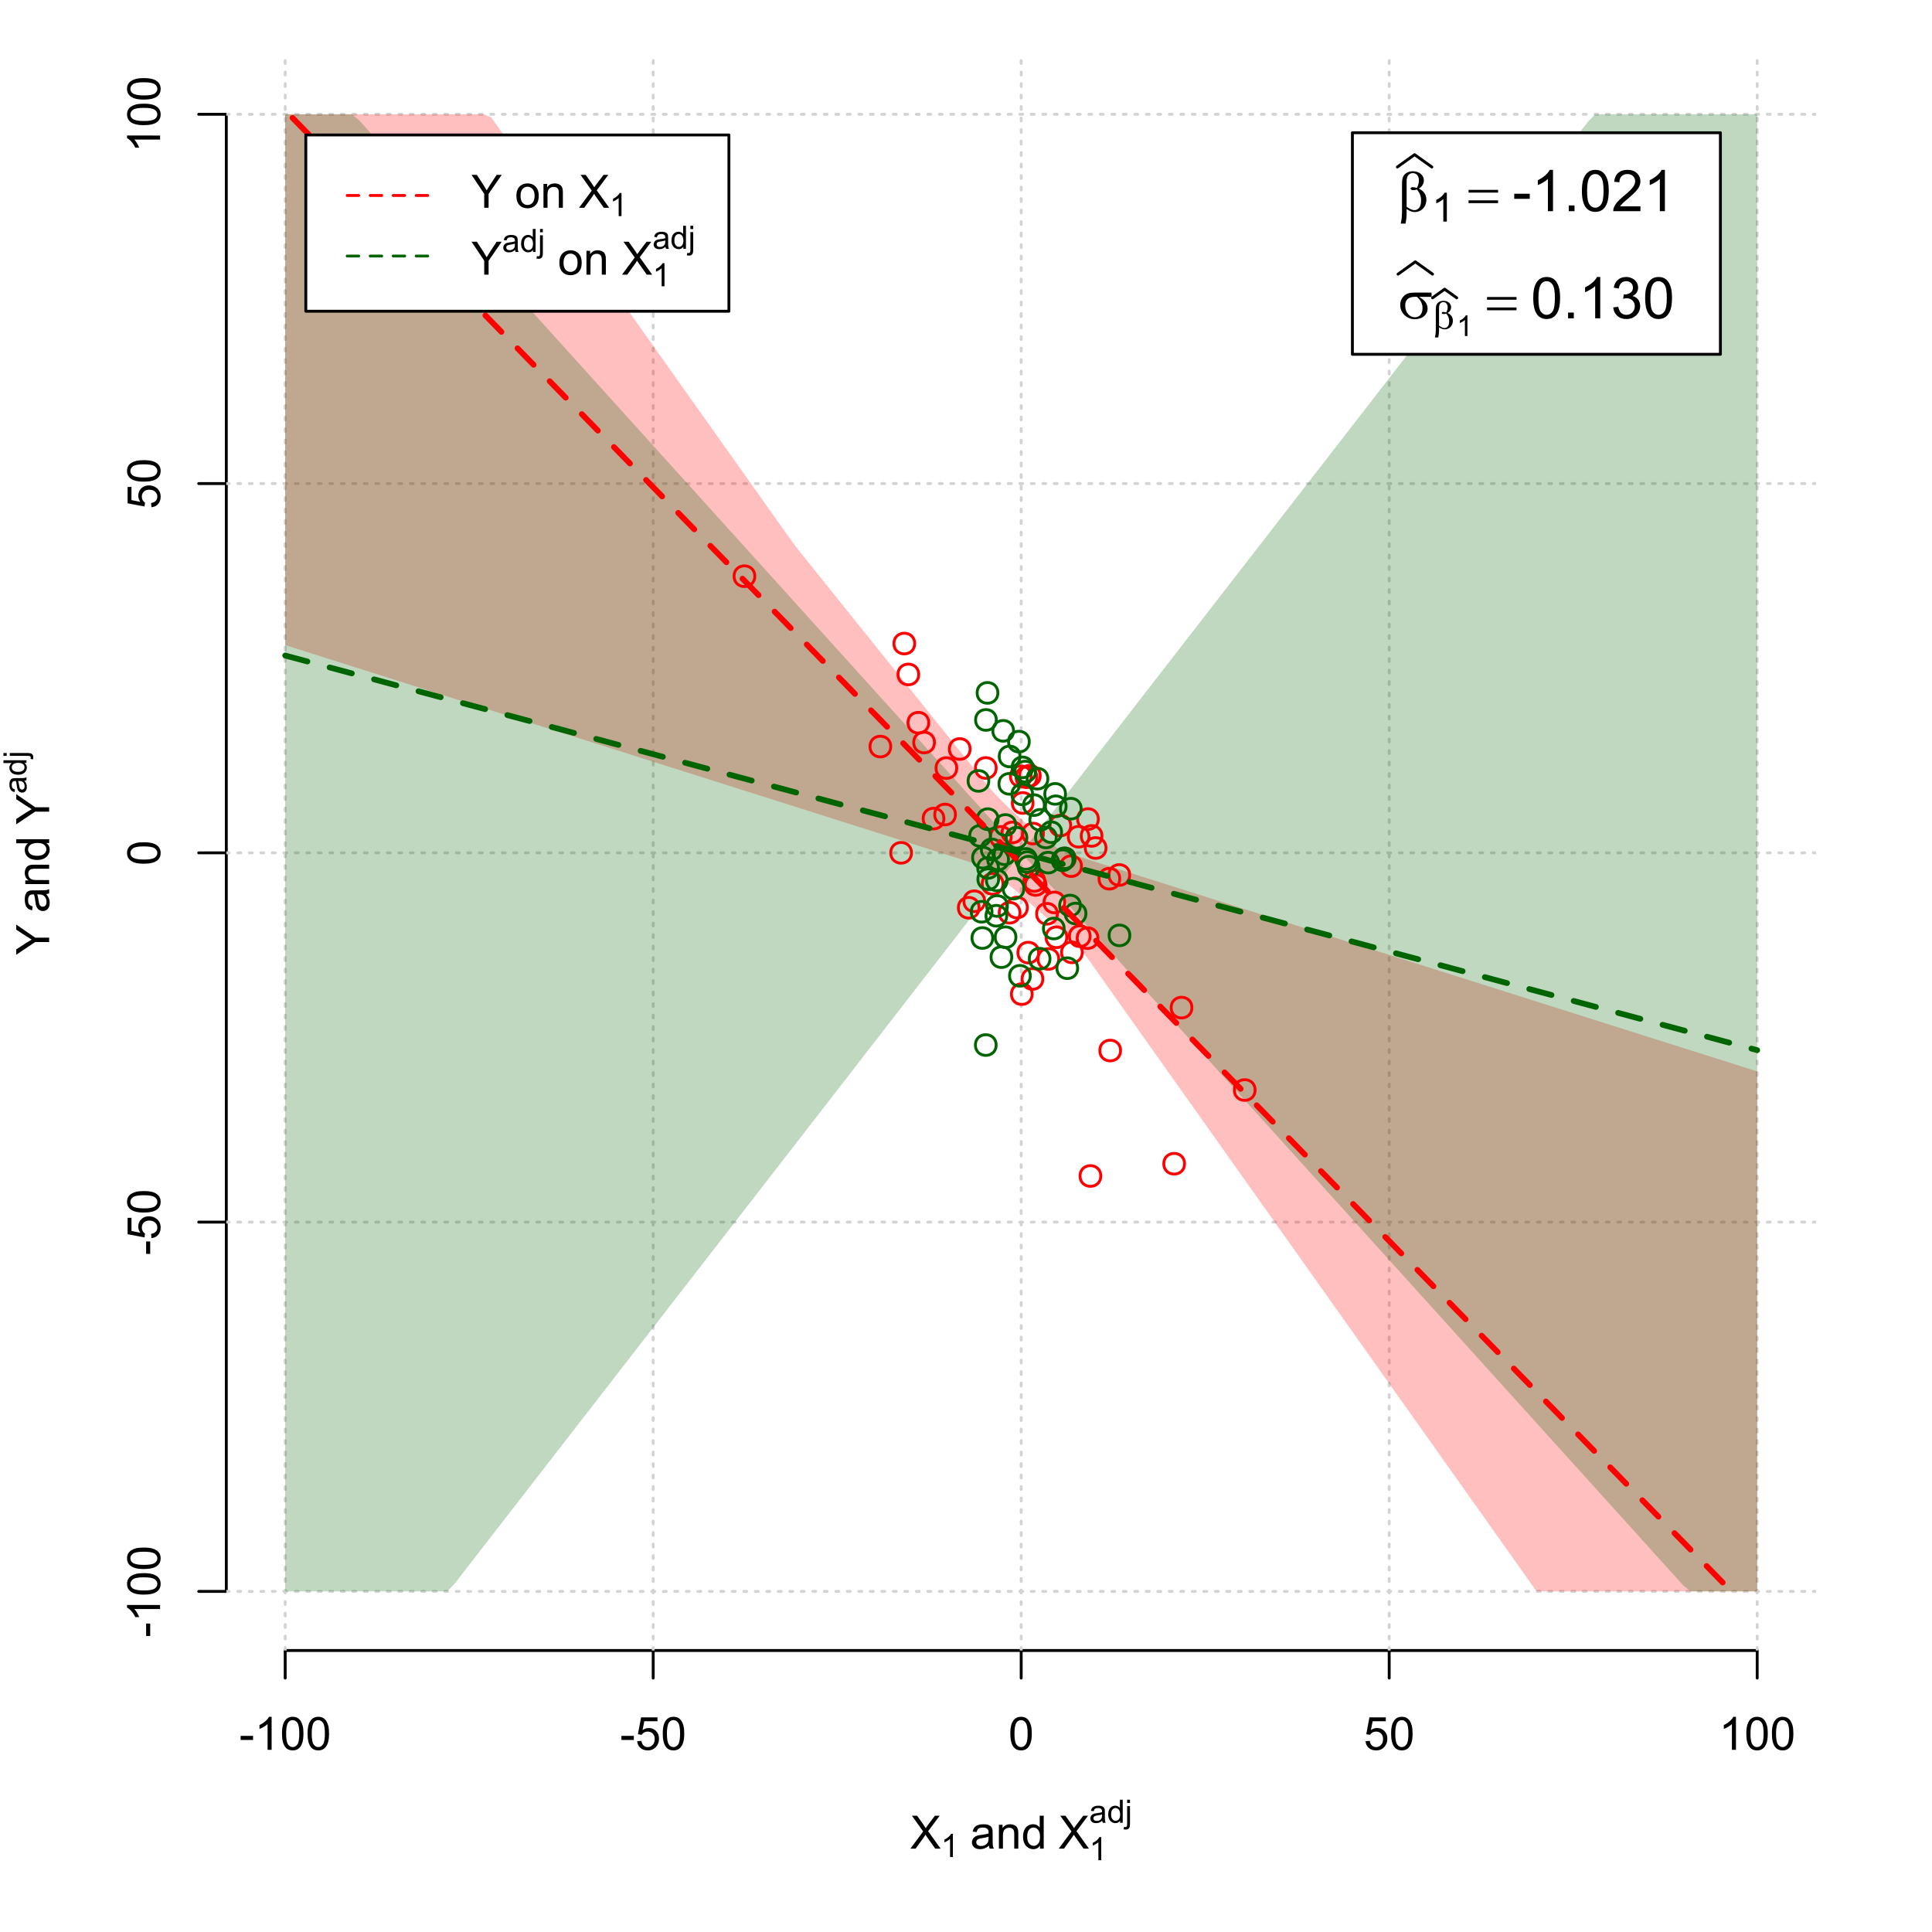 <?xml version="1.0" encoding="UTF-8"?>
<svg xmlns="http://www.w3.org/2000/svg" xmlns:xlink="http://www.w3.org/1999/xlink" width="504pt" height="504pt" viewBox="0 0 504 504" version="1.1">
<defs>
<g>
<symbol overflow="visible" id="glyph0-0">
<path style="stroke:none;" d="M 1.5 0 L 1.5 -7.5 L 7.5 -7.5 L 7.5 0 Z M 1.688 -0.188 L 7.312 -0.188 L 7.312 -7.312 L 1.688 -7.312 Z M 1.688 -0.188 "/>
</symbol>
<symbol overflow="visible" id="glyph0-1">
<path style="stroke:none;" d="M 0.055 0 L 3.375 -4.477 L 0.445 -8.59 L 1.797 -8.59 L 3.359 -6.387 C 3.68 -5.93 3.91 -5.578 4.047 -5.332 C 4.238 -5.645 4.465 -5.969 4.727 -6.312 L 6.457 -8.59 L 7.695 -8.59 L 4.676 -4.539 L 7.93 0 L 6.523 0 L 4.359 -3.062 C 4.238 -3.238 4.113 -3.43 3.984 -3.641 C 3.789 -3.324 3.652 -3.109 3.574 -2.992 L 1.418 0 Z M 0.055 0 "/>
</symbol>
<symbol overflow="visible" id="glyph0-2">
<path style="stroke:none;" d="M 4.852 -0.766 C 4.461 -0.434 4.082 -0.199 3.723 -0.062 C 3.355 0.074 2.969 0.141 2.562 0.141 C 1.875 0.141 1.352 -0.023 0.984 -0.359 C 0.617 -0.688 0.434 -1.117 0.434 -1.641 C 0.434 -1.945 0.5 -2.223 0.641 -2.473 C 0.777 -2.723 0.961 -2.926 1.188 -3.082 C 1.41 -3.234 1.664 -3.348 1.945 -3.43 C 2.152 -3.477 2.465 -3.531 2.883 -3.586 C 3.734 -3.688 4.359 -3.809 4.766 -3.949 C 4.766 -4.09 4.77 -4.18 4.77 -4.227 C 4.77 -4.648 4.668 -4.953 4.469 -5.133 C 4.199 -5.371 3.801 -5.488 3.27 -5.492 C 2.77 -5.488 2.402 -5.402 2.168 -5.23 C 1.934 -5.055 1.758 -4.746 1.648 -4.305 L 0.617 -4.445 C 0.707 -4.887 0.863 -5.242 1.078 -5.516 C 1.289 -5.781 1.598 -5.992 2.008 -6.141 C 2.41 -6.289 2.883 -6.363 3.422 -6.363 C 3.953 -6.363 4.383 -6.301 4.715 -6.176 C 5.047 -6.051 5.293 -5.891 5.449 -5.703 C 5.605 -5.512 5.715 -5.273 5.777 -4.984 C 5.809 -4.805 5.824 -4.48 5.828 -4.016 L 5.828 -2.609 C 5.824 -1.625 5.848 -1.004 5.895 -0.746 C 5.941 -0.484 6.031 -0.238 6.164 0 L 5.062 0 C 4.953 -0.219 4.883 -0.473 4.852 -0.766 Z M 4.766 -3.125 C 4.375 -2.965 3.801 -2.832 3.039 -2.727 C 2.605 -2.66 2.301 -2.59 2.121 -2.516 C 1.941 -2.434 1.801 -2.32 1.703 -2.172 C 1.605 -2.02 1.559 -1.852 1.559 -1.672 C 1.559 -1.387 1.664 -1.152 1.875 -0.969 C 2.086 -0.777 2.398 -0.684 2.812 -0.688 C 3.219 -0.684 3.578 -0.773 3.895 -0.953 C 4.211 -1.129 4.445 -1.371 4.594 -1.68 C 4.707 -1.918 4.762 -2.27 4.766 -2.734 Z M 4.766 -3.125 "/>
</symbol>
<symbol overflow="visible" id="glyph0-3">
<path style="stroke:none;" d="M 0.789 0 L 0.789 -6.223 L 1.742 -6.223 L 1.742 -5.336 C 2.195 -6.02 2.855 -6.363 3.719 -6.363 C 4.09 -6.363 4.434 -6.293 4.754 -6.16 C 5.066 -6.023 5.305 -5.848 5.461 -5.633 C 5.617 -5.41 5.727 -5.152 5.789 -4.852 C 5.828 -4.656 5.848 -4.312 5.848 -3.828 L 5.848 0 L 4.793 0 L 4.793 -3.785 C 4.793 -4.215 4.75 -4.535 4.668 -4.75 C 4.586 -4.961 4.441 -5.129 4.234 -5.258 C 4.023 -5.383 3.777 -5.449 3.5 -5.449 C 3.047 -5.449 2.66 -5.305 2.332 -5.02 C 2.004 -4.734 1.84 -4.195 1.844 -3.398 L 1.844 0 Z M 0.789 0 "/>
</symbol>
<symbol overflow="visible" id="glyph0-4">
<path style="stroke:none;" d="M 4.828 0 L 4.828 -0.785 C 4.43 -0.168 3.848 0.141 3.086 0.141 C 2.59 0.141 2.133 0.004 1.719 -0.27 C 1.297 -0.543 0.977 -0.922 0.75 -1.414 C 0.523 -1.898 0.41 -2.465 0.41 -3.105 C 0.41 -3.727 0.512 -4.289 0.719 -4.797 C 0.926 -5.301 1.238 -5.688 1.652 -5.957 C 2.066 -6.227 2.527 -6.363 3.039 -6.363 C 3.41 -6.363 3.746 -6.281 4.043 -6.125 C 4.336 -5.965 4.574 -5.762 4.758 -5.508 L 4.758 -8.59 L 5.805 -8.59 L 5.805 0 Z M 1.492 -3.105 C 1.488 -2.309 1.656 -1.711 1.996 -1.316 C 2.328 -0.922 2.727 -0.727 3.188 -0.727 C 3.648 -0.727 4.039 -0.914 4.359 -1.293 C 4.68 -1.668 4.84 -2.242 4.844 -3.016 C 4.84 -3.867 4.676 -4.492 4.352 -4.895 C 4.02 -5.289 3.617 -5.488 3.141 -5.492 C 2.672 -5.488 2.277 -5.297 1.965 -4.918 C 1.645 -4.531 1.488 -3.93 1.492 -3.105 Z M 1.492 -3.105 "/>
</symbol>
<symbol overflow="visible" id="glyph0-5">
<path style="stroke:none;" d="M 0.383 -2.578 L 0.383 -3.641 L 3.621 -3.641 L 3.621 -2.578 Z M 0.383 -2.578 "/>
</symbol>
<symbol overflow="visible" id="glyph0-6">
<path style="stroke:none;" d="M 4.469 0 L 3.414 0 L 3.414 -6.719 C 3.16 -6.477 2.828 -6.234 2.414 -5.996 C 2 -5.75 1.629 -5.57 1.305 -5.449 L 1.305 -6.469 C 1.895 -6.742 2.41 -7.078 2.852 -7.477 C 3.293 -7.871 3.605 -8.254 3.789 -8.625 L 4.469 -8.625 Z M 4.469 0 "/>
</symbol>
<symbol overflow="visible" id="glyph0-7">
<path style="stroke:none;" d="M 0.5 -4.234 C 0.496 -5.246 0.602 -6.062 0.812 -6.688 C 1.02 -7.305 1.328 -7.785 1.742 -8.121 C 2.148 -8.457 2.668 -8.625 3.297 -8.625 C 3.758 -8.625 4.164 -8.531 4.512 -8.348 C 4.855 -8.16 5.141 -7.891 5.371 -7.543 C 5.594 -7.191 5.773 -6.766 5.906 -6.266 C 6.035 -5.762 6.098 -5.086 6.102 -4.234 C 6.098 -3.227 5.996 -2.414 5.789 -1.797 C 5.578 -1.176 5.266 -0.695 4.859 -0.359 C 4.445 -0.02 3.926 0.145 3.297 0.148 C 2.465 0.145 1.816 -0.148 1.348 -0.742 C 0.781 -1.457 0.496 -2.621 0.5 -4.234 Z M 1.582 -4.234 C 1.582 -2.824 1.746 -1.887 2.074 -1.418 C 2.402 -0.949 2.809 -0.715 3.297 -0.719 C 3.777 -0.715 4.184 -0.949 4.52 -1.422 C 4.848 -1.887 5.016 -2.824 5.016 -4.234 C 5.016 -5.648 4.848 -6.59 4.52 -7.055 C 4.184 -7.516 3.773 -7.746 3.289 -7.75 C 2.801 -7.746 2.414 -7.543 2.125 -7.137 C 1.762 -6.613 1.582 -5.645 1.582 -4.234 Z M 1.582 -4.234 "/>
</symbol>
<symbol overflow="visible" id="glyph0-8">
<path style="stroke:none;" d="M 0.5 -2.25 L 1.605 -2.344 C 1.684 -1.805 1.871 -1.398 2.176 -1.125 C 2.473 -0.852 2.836 -0.715 3.258 -0.719 C 3.766 -0.715 4.195 -0.906 4.547 -1.293 C 4.898 -1.672 5.074 -2.18 5.074 -2.82 C 5.074 -3.414 4.902 -3.891 4.566 -4.242 C 4.227 -4.59 3.785 -4.762 3.242 -4.766 C 2.898 -4.762 2.594 -4.684 2.32 -4.531 C 2.047 -4.375 1.832 -4.176 1.676 -3.93 L 0.688 -4.062 L 1.516 -8.473 L 5.789 -8.473 L 5.789 -7.465 L 2.359 -7.465 L 1.898 -5.156 C 2.414 -5.516 2.953 -5.695 3.523 -5.695 C 4.27 -5.695 4.902 -5.434 5.422 -4.914 C 5.934 -4.395 6.191 -3.727 6.195 -2.914 C 6.191 -2.133 5.965 -1.461 5.516 -0.898 C 4.961 -0.199 4.211 0.145 3.258 0.148 C 2.477 0.145 1.836 -0.07 1.344 -0.508 C 0.844 -0.941 0.562 -1.523 0.5 -2.25 Z M 0.5 -2.25 "/>
</symbol>
<symbol overflow="visible" id="glyph0-9">
<path style="stroke:none;" d="M 3.344 0 L 3.344 -3.641 L 0.035 -8.59 L 1.418 -8.59 L 3.109 -6 C 3.418 -5.516 3.711 -5.031 3.984 -4.547 C 4.242 -4.992 4.555 -5.496 4.922 -6.062 L 6.586 -8.59 L 7.91 -8.59 L 4.484 -3.641 L 4.484 0 Z M 3.344 0 "/>
</symbol>
<symbol overflow="visible" id="glyph0-10">
<path style="stroke:none;" d=""/>
</symbol>
<symbol overflow="visible" id="glyph0-11">
<path style="stroke:none;" d="M 0.398 -3.109 C 0.398 -4.262 0.719 -5.117 1.359 -5.672 C 1.895 -6.133 2.547 -6.363 3.316 -6.363 C 4.172 -6.363 4.871 -6.082 5.414 -5.52 C 5.953 -4.957 6.223 -4.184 6.227 -3.199 C 6.223 -2.398 6.102 -1.766 5.867 -1.309 C 5.625 -0.848 5.277 -0.492 4.82 -0.238 C 4.359 0.016 3.859 0.141 3.316 0.141 C 2.441 0.141 1.734 -0.137 1.203 -0.695 C 0.664 -1.254 0.398 -2.059 0.398 -3.109 Z M 1.484 -3.109 C 1.48 -2.309 1.656 -1.711 2.004 -1.32 C 2.348 -0.922 2.785 -0.727 3.316 -0.727 C 3.84 -0.727 4.273 -0.926 4.621 -1.324 C 4.969 -1.723 5.145 -2.328 5.145 -3.148 C 5.145 -3.914 4.969 -4.496 4.617 -4.895 C 4.266 -5.289 3.832 -5.488 3.316 -5.492 C 2.785 -5.488 2.348 -5.293 2.004 -4.898 C 1.656 -4.5 1.48 -3.902 1.484 -3.109 Z M 1.484 -3.109 "/>
</symbol>
<symbol overflow="visible" id="glyph1-0">
<path style="stroke:none;" d="M 1.051 0 L 1.051 -5.25 L 5.25 -5.25 L 5.25 0 Z M 1.18 -0.133 L 5.117 -0.133 L 5.117 -5.117 L 1.18 -5.117 Z M 1.18 -0.133 "/>
</symbol>
<symbol overflow="visible" id="glyph1-1">
<path style="stroke:none;" d="M 3.129 0 L 2.391 0 L 2.391 -4.703 C 2.211 -4.531 1.977 -4.363 1.691 -4.195 C 1.398 -4.023 1.141 -3.895 0.914 -3.812 L 0.914 -4.527 C 1.328 -4.719 1.688 -4.953 1.996 -5.234 C 2.305 -5.508 2.523 -5.777 2.652 -6.039 L 3.129 -6.039 Z M 3.129 0 "/>
</symbol>
<symbol overflow="visible" id="glyph1-2">
<path style="stroke:none;" d="M 3.395 -0.539 C 3.117 -0.305 2.855 -0.137 2.605 -0.043 C 2.352 0.051 2.082 0.094 1.793 0.098 C 1.312 0.094 0.941 -0.02 0.688 -0.25 C 0.43 -0.48 0.305 -0.781 0.305 -1.148 C 0.305 -1.359 0.352 -1.551 0.449 -1.73 C 0.543 -1.902 0.668 -2.047 0.828 -2.156 C 0.984 -2.262 1.164 -2.34 1.363 -2.398 C 1.504 -2.434 1.723 -2.473 2.02 -2.512 C 2.609 -2.578 3.047 -2.664 3.336 -2.766 C 3.336 -2.867 3.34 -2.93 3.34 -2.957 C 3.34 -3.258 3.27 -3.469 3.129 -3.594 C 2.941 -3.758 2.66 -3.844 2.289 -3.844 C 1.941 -3.844 1.684 -3.781 1.52 -3.66 C 1.348 -3.535 1.227 -3.32 1.152 -3.016 L 0.43 -3.113 C 0.492 -3.418 0.602 -3.668 0.754 -3.863 C 0.902 -4.051 1.121 -4.199 1.406 -4.301 C 1.688 -4.402 2.016 -4.453 2.395 -4.453 C 2.766 -4.453 3.066 -4.406 3.301 -4.32 C 3.527 -4.23 3.699 -4.121 3.812 -3.992 C 3.918 -3.855 3.996 -3.691 4.043 -3.492 C 4.066 -3.363 4.078 -3.133 4.082 -2.809 L 4.082 -1.824 C 4.078 -1.137 4.094 -0.703 4.129 -0.523 C 4.156 -0.336 4.219 -0.164 4.316 0 L 3.543 0 C 3.465 -0.152 3.414 -0.332 3.395 -0.539 Z M 3.336 -2.188 C 3.062 -2.074 2.66 -1.98 2.129 -1.906 C 1.82 -1.859 1.605 -1.812 1.484 -1.758 C 1.355 -1.703 1.258 -1.621 1.191 -1.52 C 1.121 -1.41 1.09 -1.293 1.09 -1.168 C 1.09 -0.969 1.164 -0.805 1.312 -0.676 C 1.461 -0.543 1.68 -0.48 1.969 -0.48 C 2.25 -0.48 2.5 -0.539 2.727 -0.664 C 2.945 -0.785 3.109 -0.957 3.215 -1.176 C 3.293 -1.34 3.332 -1.586 3.336 -1.914 Z M 3.336 -2.188 "/>
</symbol>
<symbol overflow="visible" id="glyph1-3">
<path style="stroke:none;" d="M 3.379 0 L 3.379 -0.551 C 3.102 -0.121 2.695 0.094 2.16 0.098 C 1.812 0.094 1.492 0 1.203 -0.188 C 0.906 -0.379 0.68 -0.645 0.523 -0.988 C 0.359 -1.328 0.281 -1.723 0.285 -2.172 C 0.281 -2.605 0.355 -3 0.504 -3.355 C 0.648 -3.707 0.863 -3.977 1.156 -4.168 C 1.441 -4.355 1.766 -4.453 2.129 -4.453 C 2.387 -4.453 2.621 -4.395 2.828 -4.285 C 3.031 -4.172 3.199 -4.031 3.332 -3.855 L 3.332 -6.012 L 4.066 -6.012 L 4.066 0 Z M 1.047 -2.172 C 1.043 -1.613 1.16 -1.195 1.398 -0.922 C 1.629 -0.641 1.906 -0.504 2.23 -0.508 C 2.551 -0.504 2.824 -0.637 3.051 -0.902 C 3.273 -1.168 3.387 -1.57 3.391 -2.113 C 3.387 -2.707 3.273 -3.145 3.047 -3.426 C 2.816 -3.703 2.531 -3.844 2.199 -3.844 C 1.867 -3.844 1.594 -3.707 1.375 -3.441 C 1.152 -3.168 1.043 -2.746 1.047 -2.172 Z M 1.047 -2.172 "/>
</symbol>
<symbol overflow="visible" id="glyph1-4">
<path style="stroke:none;" d="M 0.551 -5.156 L 0.551 -6.012 L 1.289 -6.012 L 1.289 -5.156 Z M -0.387 1.691 L -0.246 1.062 C -0.098 1.098 0.016 1.117 0.102 1.121 C 0.25 1.117 0.363 1.066 0.438 0.969 C 0.512 0.867 0.551 0.621 0.551 0.223 L 0.551 -4.355 L 1.289 -4.355 L 1.289 0.238 C 1.289 0.773 1.219 1.148 1.078 1.359 C 0.898 1.633 0.602 1.77 0.191 1.77 C -0.008 1.77 -0.199 1.742 -0.387 1.691 Z M -0.387 1.691 "/>
</symbol>
<symbol overflow="visible" id="glyph2-0">
<path style="stroke:none;" d="M 0.602 0 L 0.602 -7.5 L 6.602 -7.5 L 6.602 0 Z M 0.789 -0.188 L 6.414 -0.188 L 6.414 -7.312 L 0.789 -7.312 Z M 0.789 -0.188 "/>
</symbol>
<symbol overflow="visible" id="glyph2-1">
<path style="stroke:none;" d=""/>
</symbol>
<symbol overflow="visible" id="glyph3-0">
<path style="stroke:none;" d="M 0 -1.5 L -7.5 -1.5 L -7.5 -7.5 L 0 -7.5 Z M -0.188 -1.688 L -0.188 -7.312 L -7.312 -7.312 L -7.312 -1.688 Z M -0.188 -1.688 "/>
</symbol>
<symbol overflow="visible" id="glyph3-1">
<path style="stroke:none;" d="M 0 -3.344 L -3.641 -3.348 L -8.59 -0.035 L -8.59 -1.418 L -6 -3.113 C -5.516 -3.422 -5.031 -3.715 -4.547 -3.984 C -4.992 -4.242 -5.496 -4.555 -6.062 -4.922 L -8.59 -6.586 L -8.59 -7.91 L -3.637 -4.484 L 0 -4.484 Z M 0 -3.344 "/>
</symbol>
<symbol overflow="visible" id="glyph3-2">
<path style="stroke:none;" d="M -0.766 -4.852 C -0.434 -4.461 -0.199 -4.082 -0.062 -3.723 C 0.074 -3.355 0.141 -2.969 0.141 -2.562 C 0.141 -1.875 -0.023 -1.352 -0.359 -0.984 C -0.688 -0.617 -1.117 -0.434 -1.641 -0.434 C -1.945 -0.434 -2.223 -0.5 -2.473 -0.641 C -2.723 -0.777 -2.926 -0.961 -3.082 -1.188 C -3.234 -1.41 -3.348 -1.664 -3.43 -1.945 C -3.477 -2.152 -3.531 -2.465 -3.586 -2.883 C -3.688 -3.734 -3.809 -4.359 -3.949 -4.766 C -4.09 -4.766 -4.18 -4.77 -4.227 -4.77 C -4.648 -4.77 -4.953 -4.668 -5.133 -4.469 C -5.371 -4.199 -5.488 -3.801 -5.492 -3.27 C -5.488 -2.773 -5.402 -2.406 -5.23 -2.172 C -5.055 -1.934 -4.746 -1.758 -4.305 -1.648 L -4.445 -0.617 C -4.887 -0.707 -5.242 -0.863 -5.516 -1.078 C -5.781 -1.293 -5.992 -1.602 -6.141 -2.012 C -6.289 -2.414 -6.363 -2.887 -6.363 -3.422 C -6.363 -3.953 -6.301 -4.383 -6.176 -4.715 C -6.051 -5.047 -5.891 -5.293 -5.703 -5.449 C -5.512 -5.605 -5.273 -5.715 -4.984 -5.777 C -4.805 -5.809 -4.48 -5.824 -4.016 -5.828 L -2.605 -5.828 C -1.625 -5.824 -1.004 -5.848 -0.746 -5.895 C -0.48 -5.941 -0.234 -6.031 0 -6.164 L 0 -5.062 C -0.219 -4.953 -0.473 -4.883 -0.766 -4.852 Z M -3.121 -4.766 C -2.961 -4.375 -2.828 -3.801 -2.727 -3.039 C -2.66 -2.605 -2.59 -2.301 -2.516 -2.121 C -2.434 -1.941 -2.32 -1.801 -2.172 -1.703 C -2.02 -1.605 -1.852 -1.559 -1.672 -1.559 C -1.387 -1.559 -1.152 -1.664 -0.965 -1.875 C -0.773 -2.086 -0.68 -2.398 -0.684 -2.812 C -0.68 -3.219 -0.77 -3.578 -0.949 -3.895 C -1.129 -4.211 -1.371 -4.445 -1.68 -4.594 C -1.918 -4.707 -2.27 -4.762 -2.734 -4.766 Z M -3.121 -4.766 "/>
</symbol>
<symbol overflow="visible" id="glyph3-3">
<path style="stroke:none;" d="M 0 -0.789 L -6.223 -0.793 L -6.223 -1.742 L -5.336 -1.742 C -6.02 -2.195 -6.363 -2.855 -6.363 -3.723 C -6.363 -4.09 -6.293 -4.434 -6.16 -4.754 C -6.023 -5.066 -5.848 -5.305 -5.633 -5.461 C -5.41 -5.617 -5.152 -5.727 -4.852 -5.789 C -4.656 -5.828 -4.312 -5.848 -3.824 -5.848 L 0 -5.848 L 0 -4.793 L -3.785 -4.793 C -4.215 -4.793 -4.535 -4.75 -4.75 -4.668 C -4.961 -4.586 -5.129 -4.441 -5.258 -4.234 C -5.383 -4.023 -5.449 -3.777 -5.449 -3.5 C -5.449 -3.047 -5.305 -2.66 -5.02 -2.336 C -4.734 -2.008 -4.195 -1.844 -3.398 -1.848 L 0 -1.844 Z M 0 -0.789 "/>
</symbol>
<symbol overflow="visible" id="glyph3-4">
<path style="stroke:none;" d="M 0 -4.828 L -0.785 -4.828 C -0.168 -4.43 0.141 -3.848 0.141 -3.086 C 0.141 -2.59 0.004 -2.133 -0.27 -1.719 C -0.543 -1.297 -0.922 -0.977 -1.414 -0.75 C -1.898 -0.523 -2.465 -0.41 -3.105 -0.41 C -3.727 -0.41 -4.289 -0.512 -4.797 -0.719 C -5.301 -0.926 -5.688 -1.238 -5.957 -1.652 C -6.227 -2.066 -6.363 -2.527 -6.363 -3.043 C -6.363 -3.414 -6.281 -3.75 -6.125 -4.043 C -5.965 -4.336 -5.762 -4.574 -5.508 -4.758 L -8.59 -4.758 L -8.59 -5.809 L 0 -5.805 Z M -3.105 -1.496 C -2.309 -1.492 -1.711 -1.66 -1.316 -1.996 C -0.922 -2.328 -0.727 -2.727 -0.727 -3.188 C -0.727 -3.648 -0.914 -4.039 -1.289 -4.359 C -1.664 -4.68 -2.238 -4.84 -3.016 -4.844 C -3.867 -4.84 -4.492 -4.676 -4.895 -4.352 C -5.289 -4.023 -5.488 -3.621 -5.492 -3.141 C -5.488 -2.672 -5.297 -2.277 -4.918 -1.965 C -4.531 -1.648 -3.93 -1.492 -3.105 -1.496 Z M -3.105 -1.496 "/>
</symbol>
<symbol overflow="visible" id="glyph3-5">
<path style="stroke:none;" d="M -2.578 -0.383 L -3.641 -0.383 L -3.641 -3.621 L -2.578 -3.621 Z M -2.578 -0.383 "/>
</symbol>
<symbol overflow="visible" id="glyph3-6">
<path style="stroke:none;" d="M 0 -4.469 L 0 -3.414 L -6.719 -3.418 C -6.477 -3.16 -6.234 -2.828 -5.996 -2.418 C -5.75 -2.004 -5.57 -1.633 -5.449 -1.309 L -6.469 -1.309 C -6.742 -1.895 -7.078 -2.41 -7.477 -2.852 C -7.871 -3.293 -8.254 -3.605 -8.625 -3.793 L -8.625 -4.473 Z M 0 -4.469 "/>
</symbol>
<symbol overflow="visible" id="glyph3-7">
<path style="stroke:none;" d="M -4.234 -0.5 C -5.246 -0.496 -6.062 -0.602 -6.688 -0.812 C -7.305 -1.02 -7.785 -1.328 -8.121 -1.742 C -8.457 -2.152 -8.625 -2.672 -8.625 -3.301 C -8.625 -3.758 -8.531 -4.164 -8.348 -4.512 C -8.16 -4.859 -7.891 -5.145 -7.543 -5.371 C -7.191 -5.594 -6.766 -5.773 -6.266 -5.906 C -5.762 -6.035 -5.086 -6.098 -4.234 -6.102 C -3.223 -6.098 -2.41 -5.996 -1.793 -5.789 C -1.176 -5.578 -0.695 -5.266 -0.359 -4.859 C -0.02 -4.445 0.145 -3.926 0.148 -3.297 C 0.145 -2.465 -0.148 -1.816 -0.742 -1.348 C -1.457 -0.781 -2.621 -0.496 -4.234 -0.5 Z M -4.234 -1.582 C -2.824 -1.582 -1.887 -1.746 -1.418 -2.074 C -0.949 -2.402 -0.715 -2.809 -0.719 -3.297 C -0.715 -3.777 -0.949 -4.184 -1.422 -4.52 C -1.887 -4.848 -2.824 -5.016 -4.234 -5.016 C -5.648 -5.016 -6.59 -4.848 -7.055 -4.52 C -7.516 -4.188 -7.746 -3.777 -7.75 -3.289 C -7.746 -2.801 -7.543 -2.414 -7.137 -2.129 C -6.613 -1.762 -5.645 -1.582 -4.234 -1.582 Z M -4.234 -1.582 "/>
</symbol>
<symbol overflow="visible" id="glyph3-8">
<path style="stroke:none;" d="M -2.25 -0.5 L -2.344 -1.605 C -1.805 -1.684 -1.398 -1.871 -1.125 -2.176 C -0.852 -2.473 -0.715 -2.836 -0.719 -3.258 C -0.715 -3.766 -0.906 -4.195 -1.293 -4.547 C -1.672 -4.898 -2.18 -5.074 -2.816 -5.074 C -3.414 -5.074 -3.891 -4.902 -4.242 -4.566 C -4.59 -4.227 -4.762 -3.785 -4.766 -3.242 C -4.762 -2.898 -4.684 -2.594 -4.531 -2.32 C -4.375 -2.047 -4.176 -1.832 -3.93 -1.676 L -4.062 -0.688 L -8.473 -1.52 L -8.473 -5.789 L -7.465 -5.789 L -7.465 -2.363 L -5.156 -1.898 C -5.516 -2.414 -5.695 -2.953 -5.695 -3.523 C -5.695 -4.27 -5.434 -4.902 -4.914 -5.422 C -4.395 -5.934 -3.727 -6.191 -2.91 -6.195 C -2.133 -6.191 -1.461 -5.965 -0.895 -5.516 C -0.199 -4.961 0.145 -4.211 0.148 -3.258 C 0.145 -2.477 -0.07 -1.836 -0.508 -1.344 C -0.941 -0.848 -1.523 -0.566 -2.25 -0.5 Z M -2.25 -0.5 "/>
</symbol>
<symbol overflow="visible" id="glyph4-0">
<path style="stroke:none;" d="M 0 -0.602 L -7.5 -0.605 L -7.5 -6.605 L 0 -6.602 Z M -0.188 -0.789 L -0.188 -6.414 L -7.312 -6.418 L -7.312 -0.793 Z M -0.188 -0.789 "/>
</symbol>
<symbol overflow="visible" id="glyph4-1">
<path style="stroke:none;" d=""/>
</symbol>
<symbol overflow="visible" id="glyph5-0">
<path style="stroke:none;" d="M 0 -1.051 L -5.25 -1.051 L -5.25 -5.25 L 0 -5.25 Z M -0.133 -1.18 L -0.133 -5.117 L -5.117 -5.117 L -5.117 -1.18 Z M -0.133 -1.18 "/>
</symbol>
<symbol overflow="visible" id="glyph5-1">
<path style="stroke:none;" d="M -0.539 -3.395 C -0.305 -3.117 -0.137 -2.855 -0.043 -2.605 C 0.051 -2.352 0.094 -2.082 0.098 -1.793 C 0.094 -1.312 -0.02 -0.941 -0.25 -0.688 C -0.48 -0.43 -0.781 -0.305 -1.148 -0.305 C -1.359 -0.305 -1.551 -0.352 -1.73 -0.449 C -1.902 -0.543 -2.047 -0.668 -2.156 -0.828 C -2.262 -0.984 -2.34 -1.164 -2.398 -1.363 C -2.434 -1.504 -2.473 -1.723 -2.512 -2.02 C -2.578 -2.609 -2.664 -3.047 -2.766 -3.336 C -2.867 -3.336 -2.93 -3.34 -2.957 -3.34 C -3.258 -3.34 -3.469 -3.27 -3.594 -3.129 C -3.758 -2.941 -3.844 -2.66 -3.844 -2.289 C -3.844 -1.941 -3.781 -1.684 -3.66 -1.52 C -3.535 -1.352 -3.32 -1.23 -3.016 -1.152 L -3.113 -0.43 C -3.418 -0.492 -3.668 -0.602 -3.863 -0.754 C -4.051 -0.902 -4.199 -1.121 -4.301 -1.406 C -4.402 -1.688 -4.453 -2.016 -4.453 -2.395 C -4.453 -2.766 -4.406 -3.066 -4.32 -3.301 C -4.23 -3.527 -4.121 -3.699 -3.992 -3.812 C -3.855 -3.918 -3.691 -3.996 -3.492 -4.043 C -3.363 -4.066 -3.133 -4.078 -2.809 -4.082 L -1.824 -4.082 C -1.137 -4.078 -0.703 -4.094 -0.523 -4.129 C -0.336 -4.156 -0.164 -4.219 0 -4.316 L 0 -3.543 C -0.152 -3.465 -0.332 -3.414 -0.539 -3.395 Z M -2.188 -3.336 C -2.074 -3.062 -1.98 -2.66 -1.906 -2.129 C -1.859 -1.82 -1.812 -1.605 -1.758 -1.484 C -1.703 -1.355 -1.621 -1.258 -1.52 -1.191 C -1.41 -1.121 -1.293 -1.09 -1.168 -1.09 C -0.969 -1.09 -0.805 -1.164 -0.676 -1.312 C -0.543 -1.461 -0.48 -1.68 -0.48 -1.969 C -0.48 -2.25 -0.539 -2.5 -0.664 -2.727 C -0.785 -2.945 -0.957 -3.109 -1.176 -3.215 C -1.34 -3.293 -1.586 -3.332 -1.914 -3.336 Z M -2.188 -3.336 "/>
</symbol>
<symbol overflow="visible" id="glyph5-2">
<path style="stroke:none;" d="M 0 -3.379 L -0.551 -3.379 C -0.121 -3.102 0.094 -2.695 0.098 -2.16 C 0.094 -1.812 0 -1.492 -0.188 -1.203 C -0.379 -0.906 -0.645 -0.684 -0.988 -0.527 C -1.328 -0.367 -1.723 -0.285 -2.172 -0.289 C -2.605 -0.285 -3 -0.359 -3.355 -0.504 C -3.707 -0.648 -3.977 -0.863 -4.168 -1.156 C -4.355 -1.441 -4.453 -1.766 -4.453 -2.129 C -4.453 -2.387 -4.395 -2.621 -4.285 -2.828 C -4.172 -3.031 -4.031 -3.199 -3.855 -3.332 L -6.012 -3.332 L -6.012 -4.066 L 0 -4.066 Z M -2.172 -1.047 C -1.613 -1.043 -1.195 -1.16 -0.922 -1.398 C -0.641 -1.629 -0.504 -1.906 -0.508 -2.23 C -0.504 -2.551 -0.637 -2.824 -0.902 -3.051 C -1.168 -3.273 -1.57 -3.387 -2.113 -3.391 C -2.707 -3.387 -3.145 -3.273 -3.426 -3.047 C -3.703 -2.816 -3.844 -2.531 -3.844 -2.199 C -3.844 -1.867 -3.707 -1.594 -3.441 -1.375 C -3.168 -1.152 -2.746 -1.043 -2.172 -1.047 Z M -2.172 -1.047 "/>
</symbol>
<symbol overflow="visible" id="glyph5-3">
<path style="stroke:none;" d="M -5.156 -0.551 L -6.012 -0.551 L -6.012 -1.289 L -5.156 -1.289 Z M 1.691 0.387 L 1.062 0.246 C 1.098 0.098 1.117 -0.016 1.121 -0.102 C 1.117 -0.25 1.066 -0.363 0.969 -0.438 C 0.867 -0.512 0.621 -0.551 0.223 -0.551 L -4.355 -0.551 L -4.355 -1.289 L 0.238 -1.289 C 0.773 -1.289 1.148 -1.219 1.359 -1.078 C 1.633 -0.898 1.77 -0.602 1.77 -0.191 C 1.77 0.008 1.742 0.199 1.691 0.387 Z M 1.691 0.387 "/>
</symbol>
<symbol overflow="visible" id="glyph6-0">
<path style="stroke:none;" d="M 0.754 0 L 0.754 -9.375 L 8.254 -9.375 L 8.254 0 Z M 0.988 -0.234 L 8.02 -0.234 L 8.02 -9.141 L 0.988 -9.141 Z M 0.988 -0.234 "/>
</symbol>
<symbol overflow="visible" id="glyph6-1">
<path style="stroke:none;" d="M 2.418 -0.57 L 2.418 0.668 C 2.414 1.457 2.316 2.312 2.125 3.238 L 0.887 3.238 C 1.016 2.629 1.094 2.215 1.121 2 C 1.18 1.312 1.211 0.812 1.215 0.5 L 1.215 -6.988 C 1.211 -7.859 1.297 -8.508 1.473 -8.93 C 1.645 -9.352 1.957 -9.703 2.41 -9.988 C 2.859 -10.27 3.402 -10.41 4.035 -10.414 C 4.906 -10.41 5.605 -10.176 6.129 -9.711 C 6.652 -9.238 6.914 -8.684 6.914 -8.043 C 6.914 -7.625 6.805 -7.23 6.594 -6.855 C 6.379 -6.48 6.051 -6.156 5.609 -5.891 C 6.914 -5.262 7.57 -4.289 7.574 -2.973 C 7.57 -2.383 7.434 -1.836 7.164 -1.332 C 6.887 -0.82 6.512 -0.434 6.035 -0.172 C 5.555 0.094 5.059 0.223 4.555 0.227 C 4.227 0.223 3.906 0.168 3.586 0.059 C 3.266 -0.051 2.875 -0.258 2.418 -0.57 Z M 2.418 -1.148 C 2.891 -0.816 3.305 -0.578 3.656 -0.434 C 3.918 -0.324 4.18 -0.27 4.445 -0.27 C 4.938 -0.27 5.352 -0.473 5.688 -0.879 C 6.02 -1.285 6.188 -1.93 6.188 -2.82 C 6.188 -3.375 6.105 -3.863 5.949 -4.281 C 5.785 -4.695 5.508 -5.152 5.113 -5.656 C 4.773 -5.539 4.484 -5.484 4.242 -5.484 C 3.945 -5.484 3.738 -5.527 3.621 -5.617 C 3.5 -5.703 3.438 -5.797 3.441 -5.902 C 3.438 -5.992 3.484 -6.078 3.578 -6.152 C 3.668 -6.223 3.816 -6.258 4.027 -6.262 C 4.262 -6.258 4.625 -6.195 5.113 -6.07 C 5.453 -6.75 5.625 -7.391 5.625 -8 C 5.625 -8.609 5.473 -9.086 5.172 -9.426 C 4.867 -9.758 4.492 -9.926 4.043 -9.93 C 3.477 -9.926 3.035 -9.688 2.727 -9.215 C 2.516 -8.895 2.414 -8.383 2.418 -7.684 Z M 2.418 -1.148 "/>
</symbol>
<symbol overflow="visible" id="glyph6-2">
<path style="stroke:none;" d="M 0.27 -5.559 L 7.961 -5.559 L 7.961 -4.848 L 0.27 -4.848 Z M 0.27 -2.828 L 7.961 -2.828 L 7.961 -2.102 L 0.27 -2.102 Z M 0.27 -2.828 "/>
</symbol>
<symbol overflow="visible" id="glyph6-3">
<path style="stroke:none;" d="M 8.746 -5.602 L 5.465 -5.602 C 6.199 -5.191 6.758 -4.734 7.141 -4.238 C 7.52 -3.738 7.711 -3.164 7.711 -2.512 C 7.711 -1.758 7.406 -1.113 6.801 -0.578 C 6.195 -0.043 5.387 0.223 4.371 0.227 C 3.301 0.223 2.398 -0.137 1.668 -0.863 C 0.934 -1.59 0.566 -2.469 0.57 -3.5 C 0.566 -4.117 0.723 -4.68 1.031 -5.184 C 1.336 -5.688 1.723 -6.066 2.199 -6.324 C 2.668 -6.578 3.391 -6.707 4.367 -6.711 L 8.746 -6.711 Z M 4.914 -5.602 C 4.707 -5.605 4.551 -5.605 4.445 -5.609 C 3.566 -5.605 2.918 -5.41 2.5 -5.023 C 2.074 -4.629 1.863 -4.078 1.867 -3.367 C 1.863 -2.434 2.113 -1.684 2.621 -1.117 C 3.121 -0.551 3.719 -0.27 4.41 -0.27 C 4.984 -0.27 5.457 -0.473 5.828 -0.887 C 6.199 -1.297 6.387 -1.895 6.387 -2.672 C 6.387 -3.797 5.895 -4.773 4.914 -5.602 Z M 4.914 -5.602 "/>
</symbol>
<symbol overflow="visible" id="glyph7-0">
<path style="stroke:none;" d="M 1.312 0 L 1.312 -6.562 L 6.562 -6.562 L 6.562 0 Z M 1.477 -0.164 L 6.398 -0.164 L 6.398 -6.398 L 1.477 -6.398 Z M 1.477 -0.164 "/>
</symbol>
<symbol overflow="visible" id="glyph7-1">
<path style="stroke:none;" d="M 3.91 0 L 2.988 0 L 2.988 -5.879 C 2.766 -5.664 2.473 -5.453 2.113 -5.242 C 1.75 -5.027 1.426 -4.871 1.145 -4.77 L 1.145 -5.66 C 1.656 -5.902 2.109 -6.195 2.496 -6.539 C 2.883 -6.883 3.156 -7.219 3.316 -7.547 L 3.91 -7.547 Z M 3.91 0 "/>
</symbol>
<symbol overflow="visible" id="glyph8-0">
<path style="stroke:none;" d="M 1.875 0 L 1.875 -9.375 L 9.375 -9.375 L 9.375 0 Z M 2.109 -0.234 L 9.141 -0.234 L 9.141 -9.141 L 2.109 -9.141 Z M 2.109 -0.234 "/>
</symbol>
<symbol overflow="visible" id="glyph8-1">
<path style="stroke:none;" d="M 0.477 -3.223 L 0.477 -4.547 L 4.527 -4.547 L 4.527 -3.223 Z M 0.477 -3.223 "/>
</symbol>
<symbol overflow="visible" id="glyph8-2">
<path style="stroke:none;" d="M 5.59 0 L 4.27 0 L 4.27 -8.402 C 3.949 -8.098 3.531 -7.793 3.02 -7.492 C 2.504 -7.188 2.043 -6.961 1.633 -6.812 L 1.633 -8.086 C 2.367 -8.43 3.012 -8.848 3.566 -9.344 C 4.117 -9.836 4.508 -10.316 4.738 -10.781 L 5.59 -10.781 Z M 5.59 0 "/>
</symbol>
<symbol overflow="visible" id="glyph8-3">
<path style="stroke:none;" d="M 1.363 0 L 1.363 -1.5 L 2.863 -1.5 L 2.863 0 Z M 1.363 0 "/>
</symbol>
<symbol overflow="visible" id="glyph8-4">
<path style="stroke:none;" d="M 0.621 -5.297 C 0.621 -6.562 0.75 -7.582 1.012 -8.359 C 1.273 -9.133 1.664 -9.73 2.18 -10.152 C 2.695 -10.57 3.344 -10.781 4.125 -10.781 C 4.699 -10.781 5.203 -10.664 5.641 -10.434 C 6.074 -10.199 6.434 -9.863 6.715 -9.43 C 6.996 -8.988 7.219 -8.457 7.383 -7.832 C 7.543 -7.203 7.621 -6.359 7.625 -5.297 C 7.621 -4.035 7.492 -3.016 7.234 -2.246 C 6.973 -1.469 6.586 -0.871 6.074 -0.449 C 5.559 -0.027 4.91 0.18 4.125 0.184 C 3.086 0.18 2.27 -0.188 1.684 -0.93 C 0.973 -1.82 0.621 -3.277 0.621 -5.297 Z M 1.977 -5.297 C 1.973 -3.531 2.18 -2.355 2.594 -1.777 C 3.004 -1.191 3.516 -0.902 4.125 -0.902 C 4.727 -0.902 5.234 -1.195 5.648 -1.781 C 6.062 -2.367 6.27 -3.539 6.27 -5.297 C 6.27 -7.062 6.062 -8.234 5.648 -8.816 C 5.234 -9.398 4.719 -9.691 4.109 -9.691 C 3.5 -9.691 3.02 -9.434 2.66 -8.922 C 2.203 -8.262 1.973 -7.055 1.977 -5.297 Z M 1.977 -5.297 "/>
</symbol>
<symbol overflow="visible" id="glyph8-5">
<path style="stroke:none;" d="M 7.551 -1.266 L 7.551 0 L 0.453 0 C 0.438 -0.316 0.492 -0.621 0.609 -0.914 C 0.789 -1.398 1.078 -1.875 1.477 -2.344 C 1.875 -2.812 2.449 -3.352 3.199 -3.969 C 4.367 -4.922 5.156 -5.68 5.566 -6.242 C 5.973 -6.797 6.176 -7.328 6.18 -7.828 C 6.176 -8.352 5.988 -8.793 5.621 -9.152 C 5.246 -9.512 4.762 -9.691 4.16 -9.691 C 3.523 -9.691 3.016 -9.5 2.637 -9.117 C 2.254 -8.734 2.059 -8.207 2.059 -7.535 L 0.703 -7.676 C 0.797 -8.684 1.145 -9.453 1.75 -9.984 C 2.355 -10.516 3.168 -10.781 4.188 -10.781 C 5.215 -10.781 6.031 -10.492 6.633 -9.922 C 7.234 -9.348 7.535 -8.641 7.535 -7.801 C 7.535 -7.367 7.445 -6.945 7.27 -6.531 C 7.094 -6.113 6.801 -5.676 6.395 -5.223 C 5.984 -4.762 5.309 -4.133 4.367 -3.332 C 3.57 -2.664 3.062 -2.215 2.84 -1.98 C 2.613 -1.742 2.43 -1.504 2.285 -1.266 Z M 7.551 -1.266 "/>
</symbol>
<symbol overflow="visible" id="glyph8-6">
<path style="stroke:none;" d="M 0.629 -2.836 L 1.949 -3.012 C 2.098 -2.262 2.355 -1.723 2.719 -1.395 C 3.082 -1.066 3.523 -0.902 4.051 -0.902 C 4.668 -0.902 5.191 -1.117 5.621 -1.547 C 6.043 -1.977 6.258 -2.508 6.262 -3.141 C 6.258 -3.746 6.059 -4.246 5.668 -4.641 C 5.27 -5.031 4.77 -5.227 4.16 -5.23 C 3.91 -5.227 3.598 -5.176 3.23 -5.082 L 3.375 -6.242 C 3.461 -6.227 3.531 -6.223 3.59 -6.227 C 4.148 -6.223 4.652 -6.367 5.102 -6.664 C 5.551 -6.953 5.777 -7.406 5.777 -8.02 C 5.777 -8.5 5.613 -8.898 5.285 -9.219 C 4.957 -9.531 4.535 -9.691 4.02 -9.695 C 3.504 -9.691 3.074 -9.531 2.738 -9.211 C 2.395 -8.891 2.176 -8.406 2.078 -7.766 L 0.762 -8 C 0.922 -8.879 1.285 -9.562 1.859 -10.051 C 2.43 -10.535 3.141 -10.781 3.992 -10.781 C 4.574 -10.781 5.113 -10.652 5.609 -10.402 C 6.102 -10.148 6.48 -9.809 6.742 -9.375 C 7 -8.938 7.129 -8.477 7.133 -7.992 C 7.129 -7.527 7.004 -7.102 6.758 -6.723 C 6.508 -6.34 6.141 -6.039 5.656 -5.816 C 6.285 -5.664 6.777 -5.359 7.133 -4.902 C 7.48 -4.438 7.656 -3.859 7.66 -3.172 C 7.656 -2.23 7.316 -1.438 6.633 -0.785 C 5.949 -0.137 5.086 0.188 4.043 0.191 C 3.098 0.188 2.312 -0.09 1.695 -0.648 C 1.07 -1.207 0.715 -1.938 0.629 -2.836 Z M 0.629 -2.836 "/>
</symbol>
<symbol overflow="visible" id="glyph9-0">
<path style="stroke:none;" d="M 0.527 0 L 0.527 -6.562 L 5.777 -6.562 L 5.777 0 Z M 0.691 -0.164 L 5.613 -0.164 L 5.613 -6.398 L 0.691 -6.398 Z M 0.691 -0.164 "/>
</symbol>
<symbol overflow="visible" id="glyph9-1">
<path style="stroke:none;" d="M 1.691 -0.398 L 1.691 0.465 C 1.688 1.016 1.621 1.617 1.488 2.266 L 0.621 2.266 C 0.711 1.84 0.766 1.551 0.785 1.398 C 0.828 0.918 0.848 0.566 0.852 0.348 L 0.852 -4.891 C 0.848 -5.5 0.91 -5.953 1.031 -6.25 C 1.152 -6.543 1.371 -6.789 1.688 -6.992 C 2.004 -7.188 2.383 -7.289 2.824 -7.289 C 3.434 -7.289 3.922 -7.125 4.289 -6.797 C 4.656 -6.469 4.84 -6.078 4.84 -5.629 C 4.84 -5.336 4.766 -5.059 4.617 -4.801 C 4.469 -4.535 4.238 -4.309 3.926 -4.121 C 4.84 -3.68 5.297 -3 5.301 -2.082 C 5.297 -1.668 5.199 -1.285 5.012 -0.93 C 4.816 -0.574 4.555 -0.305 4.223 -0.117 C 3.887 0.066 3.543 0.156 3.188 0.16 C 2.957 0.156 2.73 0.117 2.508 0.039 C 2.281 -0.039 2.008 -0.184 1.691 -0.398 Z M 1.691 -0.805 C 2.02 -0.57 2.309 -0.402 2.559 -0.301 C 2.742 -0.223 2.926 -0.188 3.113 -0.191 C 3.453 -0.188 3.742 -0.328 3.98 -0.617 C 4.211 -0.898 4.328 -1.352 4.332 -1.973 C 4.328 -2.359 4.273 -2.699 4.164 -2.996 C 4.051 -3.285 3.855 -3.605 3.578 -3.957 C 3.34 -3.875 3.137 -3.836 2.969 -3.84 C 2.762 -3.836 2.617 -3.867 2.535 -3.93 C 2.449 -3.988 2.406 -4.055 2.41 -4.133 C 2.406 -4.195 2.441 -4.254 2.508 -4.305 C 2.57 -4.355 2.672 -4.383 2.82 -4.383 C 2.984 -4.383 3.238 -4.336 3.578 -4.25 C 3.816 -4.719 3.938 -5.168 3.938 -5.598 C 3.938 -6.027 3.828 -6.363 3.617 -6.598 C 3.402 -6.832 3.141 -6.949 2.828 -6.953 C 2.43 -6.949 2.121 -6.781 1.906 -6.449 C 1.758 -6.227 1.688 -5.871 1.691 -5.379 Z M 1.691 -0.805 "/>
</symbol>
<symbol overflow="visible" id="glyph10-0">
<path style="stroke:none;" d="M 0.938 0 L 0.938 -4.688 L 4.688 -4.688 L 4.688 0 Z M 1.055 -0.117 L 4.57 -0.117 L 4.57 -4.57 L 1.055 -4.57 Z M 1.055 -0.117 "/>
</symbol>
<symbol overflow="visible" id="glyph10-1">
<path style="stroke:none;" d="M 2.793 0 L 2.137 0 L 2.137 -4.199 C 1.977 -4.047 1.77 -3.895 1.512 -3.746 C 1.254 -3.59 1.02 -3.477 0.816 -3.406 L 0.816 -4.043 C 1.184 -4.215 1.508 -4.422 1.781 -4.672 C 2.055 -4.914 2.25 -5.156 2.371 -5.391 L 2.793 -5.391 Z M 2.793 0 "/>
</symbol>
</g>
<clipPath id="clip1">
  <path d="M 74 14.398 L 75 14.398 L 75 430.559 L 74 430.559 Z M 74 14.398 "/>
</clipPath>
<clipPath id="clip2">
  <path d="M 170 14.398 L 171 14.398 L 171 430.559 L 170 430.559 Z M 170 14.398 "/>
</clipPath>
<clipPath id="clip3">
  <path d="M 266 14.398 L 267 14.398 L 267 430.559 L 266 430.559 Z M 266 14.398 "/>
</clipPath>
<clipPath id="clip4">
  <path d="M 362 14.398 L 363 14.398 L 363 430.559 L 362 430.559 Z M 362 14.398 "/>
</clipPath>
<clipPath id="clip5">
  <path d="M 458 14.398 L 459 14.398 L 459 430.559 L 458 430.559 Z M 458 14.398 "/>
</clipPath>
<clipPath id="clip6">
  <path d="M 59.039 414 L 473.758 414 L 473.758 416 L 59.039 416 Z M 59.039 414 "/>
</clipPath>
<clipPath id="clip7">
  <path d="M 59.039 318 L 473.758 318 L 473.758 320 L 59.039 320 Z M 59.039 318 "/>
</clipPath>
<clipPath id="clip8">
  <path d="M 59.039 222 L 473.758 222 L 473.758 223 L 59.039 223 Z M 59.039 222 "/>
</clipPath>
<clipPath id="clip9">
  <path d="M 59.039 125 L 473.758 125 L 473.758 127 L 59.039 127 Z M 59.039 125 "/>
</clipPath>
<clipPath id="clip10">
  <path d="M 59.039 29 L 473.758 29 L 473.758 31 L 59.039 31 Z M 59.039 29 "/>
</clipPath>
</defs>
<g id="surface1791">
<rect x="0" y="0" width="504" height="504" style="fill:rgb(100%,100%,100%);fill-opacity:1;stroke:none;"/>
<g style="fill:rgb(0%,0%,0%);fill-opacity:1;">
  <use xlink:href="#glyph0-1" x="237.445" y="482.25"/>
</g>
<g style="fill:rgb(0%,0%,0%);fill-opacity:1;">
  <use xlink:href="#glyph1-1" x="245.449" y="484.426"/>
</g>
<g style="fill:rgb(0%,0%,0%);fill-opacity:1;">
  <use xlink:href="#glyph2-1" x="250.121" y="482.25"/>
</g>
<g style="fill:rgb(0%,0%,0%);fill-opacity:1;">
  <use xlink:href="#glyph0-2" x="253.121" y="482.25"/>
</g>
<g style="fill:rgb(0%,0%,0%);fill-opacity:1;">
  <use xlink:href="#glyph0-3" x="259.793" y="482.25"/>
</g>
<g style="fill:rgb(0%,0%,0%);fill-opacity:1;">
  <use xlink:href="#glyph0-4" x="266.469" y="482.25"/>
</g>
<g style="fill:rgb(0%,0%,0%);fill-opacity:1;">
  <use xlink:href="#glyph2-1" x="273.141" y="482.25"/>
</g>
<g style="fill:rgb(0%,0%,0%);fill-opacity:1;">
  <use xlink:href="#glyph0-1" x="276.141" y="482.25"/>
</g>
<g style="fill:rgb(0%,0%,0%);fill-opacity:1;">
  <use xlink:href="#glyph1-1" x="284.145" y="485.281"/>
</g>
<g style="fill:rgb(0%,0%,0%);fill-opacity:1;">
  <use xlink:href="#glyph1-2" x="284.145" y="475.504"/>
</g>
<g style="fill:rgb(0%,0%,0%);fill-opacity:1;">
  <use xlink:href="#glyph1-3" x="288.816" y="475.504"/>
</g>
<g style="fill:rgb(0%,0%,0%);fill-opacity:1;">
  <use xlink:href="#glyph1-4" x="293.488" y="475.504"/>
</g>
<g style="fill:rgb(0%,0%,0%);fill-opacity:1;">
  <use xlink:href="#glyph3-1" x="12.82" y="249.098"/>
</g>
<g style="fill:rgb(0%,0%,0%);fill-opacity:1;">
  <use xlink:href="#glyph4-1" x="12.82" y="241.094"/>
</g>
<g style="fill:rgb(0%,0%,0%);fill-opacity:1;">
  <use xlink:href="#glyph3-2" x="12.82" y="238.094"/>
</g>
<g style="fill:rgb(0%,0%,0%);fill-opacity:1;">
  <use xlink:href="#glyph3-3" x="12.82" y="231.422"/>
</g>
<g style="fill:rgb(0%,0%,0%);fill-opacity:1;">
  <use xlink:href="#glyph3-4" x="12.82" y="224.746"/>
</g>
<g style="fill:rgb(0%,0%,0%);fill-opacity:1;">
  <use xlink:href="#glyph4-1" x="12.82" y="218.074"/>
</g>
<g style="fill:rgb(0%,0%,0%);fill-opacity:1;">
  <use xlink:href="#glyph3-1" x="12.82" y="215.074"/>
</g>
<g style="fill:rgb(0%,0%,0%);fill-opacity:1;">
  <use xlink:href="#glyph5-1" x="6.906" y="207.07"/>
</g>
<g style="fill:rgb(0%,0%,0%);fill-opacity:1;">
  <use xlink:href="#glyph5-2" x="6.906" y="202.398"/>
</g>
<g style="fill:rgb(0%,0%,0%);fill-opacity:1;">
  <use xlink:href="#glyph5-3" x="6.906" y="197.727"/>
</g>
<path style="fill:none;stroke-width:0.75;stroke-linecap:round;stroke-linejoin:round;stroke:rgb(0%,0%,0%);stroke-opacity:1;stroke-miterlimit:10;" d="M 74.398 430.559 L 458.398 430.559 "/>
<path style="fill:none;stroke-width:0.75;stroke-linecap:round;stroke-linejoin:round;stroke:rgb(0%,0%,0%);stroke-opacity:1;stroke-miterlimit:10;" d="M 74.398 430.559 L 74.398 437.762 "/>
<path style="fill:none;stroke-width:0.75;stroke-linecap:round;stroke-linejoin:round;stroke:rgb(0%,0%,0%);stroke-opacity:1;stroke-miterlimit:10;" d="M 170.398 430.559 L 170.398 437.762 "/>
<path style="fill:none;stroke-width:0.75;stroke-linecap:round;stroke-linejoin:round;stroke:rgb(0%,0%,0%);stroke-opacity:1;stroke-miterlimit:10;" d="M 266.398 430.559 L 266.398 437.762 "/>
<path style="fill:none;stroke-width:0.75;stroke-linecap:round;stroke-linejoin:round;stroke:rgb(0%,0%,0%);stroke-opacity:1;stroke-miterlimit:10;" d="M 362.398 430.559 L 362.398 437.762 "/>
<path style="fill:none;stroke-width:0.75;stroke-linecap:round;stroke-linejoin:round;stroke:rgb(0%,0%,0%);stroke-opacity:1;stroke-miterlimit:10;" d="M 458.398 430.559 L 458.398 437.762 "/>
<g style="fill:rgb(0%,0%,0%);fill-opacity:1;">
  <use xlink:href="#glyph0-5" x="62.391" y="456.48"/>
  <use xlink:href="#glyph0-6" x="66.387" y="456.48"/>
  <use xlink:href="#glyph0-7" x="73.061" y="456.48"/>
  <use xlink:href="#glyph0-7" x="79.734" y="456.48"/>
</g>
<g style="fill:rgb(0%,0%,0%);fill-opacity:1;">
  <use xlink:href="#glyph0-5" x="161.727" y="456.48"/>
  <use xlink:href="#glyph0-8" x="165.723" y="456.48"/>
  <use xlink:href="#glyph0-7" x="172.396" y="456.48"/>
</g>
<g style="fill:rgb(0%,0%,0%);fill-opacity:1;">
  <use xlink:href="#glyph0-7" x="263.062" y="456.48"/>
</g>
<g style="fill:rgb(0%,0%,0%);fill-opacity:1;">
  <use xlink:href="#glyph0-8" x="355.727" y="456.48"/>
  <use xlink:href="#glyph0-7" x="362.4" y="456.48"/>
</g>
<g style="fill:rgb(0%,0%,0%);fill-opacity:1;">
  <use xlink:href="#glyph0-6" x="448.387" y="456.48"/>
  <use xlink:href="#glyph0-7" x="455.061" y="456.48"/>
  <use xlink:href="#glyph0-7" x="461.734" y="456.48"/>
</g>
<path style="fill:none;stroke-width:0.75;stroke-linecap:round;stroke-linejoin:round;stroke:rgb(0%,0%,0%);stroke-opacity:1;stroke-miterlimit:10;" d="M 59.039 415.148 L 59.039 29.812 "/>
<path style="fill:none;stroke-width:0.75;stroke-linecap:round;stroke-linejoin:round;stroke:rgb(0%,0%,0%);stroke-opacity:1;stroke-miterlimit:10;" d="M 59.039 415.148 L 51.84 415.148 "/>
<path style="fill:none;stroke-width:0.75;stroke-linecap:round;stroke-linejoin:round;stroke:rgb(0%,0%,0%);stroke-opacity:1;stroke-miterlimit:10;" d="M 59.039 318.812 L 51.84 318.812 "/>
<path style="fill:none;stroke-width:0.75;stroke-linecap:round;stroke-linejoin:round;stroke:rgb(0%,0%,0%);stroke-opacity:1;stroke-miterlimit:10;" d="M 59.039 222.48 L 51.84 222.48 "/>
<path style="fill:none;stroke-width:0.75;stroke-linecap:round;stroke-linejoin:round;stroke:rgb(0%,0%,0%);stroke-opacity:1;stroke-miterlimit:10;" d="M 59.039 126.148 L 51.84 126.148 "/>
<path style="fill:none;stroke-width:0.75;stroke-linecap:round;stroke-linejoin:round;stroke:rgb(0%,0%,0%);stroke-opacity:1;stroke-miterlimit:10;" d="M 59.039 29.812 L 51.84 29.812 "/>
<g style="fill:rgb(0%,0%,0%);fill-opacity:1;">
  <use xlink:href="#glyph3-5" x="41.762" y="427.156"/>
  <use xlink:href="#glyph3-6" x="41.762" y="423.16"/>
  <use xlink:href="#glyph3-7" x="41.762" y="416.486"/>
  <use xlink:href="#glyph3-7" x="41.762" y="409.812"/>
</g>
<g style="fill:rgb(0%,0%,0%);fill-opacity:1;">
  <use xlink:href="#glyph3-5" x="41.762" y="327.484"/>
  <use xlink:href="#glyph3-8" x="41.762" y="323.488"/>
  <use xlink:href="#glyph3-7" x="41.762" y="316.814"/>
</g>
<g style="fill:rgb(0%,0%,0%);fill-opacity:1;">
  <use xlink:href="#glyph3-7" x="41.762" y="225.816"/>
</g>
<g style="fill:rgb(0%,0%,0%);fill-opacity:1;">
  <use xlink:href="#glyph3-8" x="41.762" y="132.82"/>
  <use xlink:href="#glyph3-7" x="41.762" y="126.146"/>
</g>
<g style="fill:rgb(0%,0%,0%);fill-opacity:1;">
  <use xlink:href="#glyph3-6" x="41.762" y="39.824"/>
  <use xlink:href="#glyph3-7" x="41.762" y="33.15"/>
  <use xlink:href="#glyph3-7" x="41.762" y="26.477"/>
</g>
<g clip-path="url(#clip1)" clip-rule="nonzero">
<path style="fill:none;stroke-width:0.75;stroke-linecap:round;stroke-linejoin:round;stroke:rgb(82.745%,82.745%,82.745%);stroke-opacity:1;stroke-dasharray:0.75,2.25;stroke-miterlimit:10;" d="M 74.398 430.559 L 74.398 14.398 "/>
</g>
<g clip-path="url(#clip2)" clip-rule="nonzero">
<path style="fill:none;stroke-width:0.75;stroke-linecap:round;stroke-linejoin:round;stroke:rgb(82.745%,82.745%,82.745%);stroke-opacity:1;stroke-dasharray:0.75,2.25;stroke-miterlimit:10;" d="M 170.398 430.559 L 170.398 14.398 "/>
</g>
<g clip-path="url(#clip3)" clip-rule="nonzero">
<path style="fill:none;stroke-width:0.75;stroke-linecap:round;stroke-linejoin:round;stroke:rgb(82.745%,82.745%,82.745%);stroke-opacity:1;stroke-dasharray:0.75,2.25;stroke-miterlimit:10;" d="M 266.398 430.559 L 266.398 14.398 "/>
</g>
<g clip-path="url(#clip4)" clip-rule="nonzero">
<path style="fill:none;stroke-width:0.75;stroke-linecap:round;stroke-linejoin:round;stroke:rgb(82.745%,82.745%,82.745%);stroke-opacity:1;stroke-dasharray:0.75,2.25;stroke-miterlimit:10;" d="M 362.398 430.559 L 362.398 14.398 "/>
</g>
<g clip-path="url(#clip5)" clip-rule="nonzero">
<path style="fill:none;stroke-width:0.75;stroke-linecap:round;stroke-linejoin:round;stroke:rgb(82.745%,82.745%,82.745%);stroke-opacity:1;stroke-dasharray:0.75,2.25;stroke-miterlimit:10;" d="M 458.398 430.559 L 458.398 14.398 "/>
</g>
<g clip-path="url(#clip6)" clip-rule="nonzero">
<path style="fill:none;stroke-width:0.75;stroke-linecap:round;stroke-linejoin:round;stroke:rgb(82.745%,82.745%,82.745%);stroke-opacity:1;stroke-dasharray:0.75,2.25;stroke-miterlimit:10;" d="M 59.039 415.148 L 473.762 415.148 "/>
</g>
<g clip-path="url(#clip7)" clip-rule="nonzero">
<path style="fill:none;stroke-width:0.75;stroke-linecap:round;stroke-linejoin:round;stroke:rgb(82.745%,82.745%,82.745%);stroke-opacity:1;stroke-dasharray:0.75,2.25;stroke-miterlimit:10;" d="M 59.039 318.812 L 473.762 318.812 "/>
</g>
<g clip-path="url(#clip8)" clip-rule="nonzero">
<path style="fill:none;stroke-width:0.75;stroke-linecap:round;stroke-linejoin:round;stroke:rgb(82.745%,82.745%,82.745%);stroke-opacity:1;stroke-dasharray:0.75,2.25;stroke-miterlimit:10;" d="M 59.039 222.48 L 473.762 222.48 "/>
</g>
<g clip-path="url(#clip9)" clip-rule="nonzero">
<path style="fill:none;stroke-width:0.75;stroke-linecap:round;stroke-linejoin:round;stroke:rgb(82.745%,82.745%,82.745%);stroke-opacity:1;stroke-dasharray:0.75,2.25;stroke-miterlimit:10;" d="M 59.039 126.148 L 473.762 126.148 "/>
</g>
<g clip-path="url(#clip10)" clip-rule="nonzero">
<path style="fill:none;stroke-width:0.75;stroke-linecap:round;stroke-linejoin:round;stroke:rgb(82.745%,82.745%,82.745%);stroke-opacity:1;stroke-dasharray:0.75,2.25;stroke-miterlimit:10;" d="M 59.039 29.812 L 473.762 29.812 "/>
</g>
<path style=" stroke:none;fill-rule:nonzero;fill:rgb(100%,0%,0%);fill-opacity:0.251;" d="M 74.398 29.812 L 126.238 29.812 L 128.16 30.648 L 130.078 33.355 L 133.922 38.77 L 135.84 41.477 L 137.762 44.184 L 139.68 46.891 L 141.602 49.598 L 143.52 52.305 L 145.441 55.012 L 147.359 57.719 L 149.281 60.43 L 151.199 63.137 L 153.121 65.844 L 155.039 68.551 L 156.961 71.258 L 158.879 73.965 L 160.801 76.672 L 162.719 79.379 L 164.641 82.086 L 166.559 84.793 L 168.48 87.5 L 170.398 90.207 L 172.32 92.914 L 174.238 95.621 L 176.16 98.328 L 178.078 101.035 L 181.922 106.449 L 183.84 109.156 L 185.762 111.867 L 187.68 114.574 L 189.602 117.281 L 191.52 119.988 L 193.441 122.695 L 195.359 125.402 L 197.281 128.109 L 199.199 130.816 L 201.121 133.523 L 203.039 136.23 L 204.961 138.938 L 206.879 141.645 L 208.801 144.121 L 210.719 146.512 L 212.641 148.902 L 214.559 151.293 L 216.48 153.684 L 218.398 156.074 L 220.32 158.465 L 222.238 160.855 L 224.16 163.246 L 226.078 165.637 L 229.922 170.418 L 231.84 172.809 L 233.762 175.199 L 235.68 177.59 L 237.602 179.98 L 239.52 182.371 L 241.441 184.762 L 243.359 187.152 L 245.281 189.543 L 247.199 191.934 L 249.121 194.324 L 251.039 196.715 L 252.961 199.105 L 254.879 201.496 L 256.801 203.887 L 258.719 206.207 L 260.641 208.191 L 262.559 210.141 L 264.48 211.941 L 266.398 213.73 L 268.32 215.316 L 270.238 216.844 L 272.16 218.367 L 274.078 219.895 L 276 221.422 L 277.922 222.352 L 279.84 222.961 L 281.762 223.57 L 283.68 224.176 L 285.602 224.785 L 287.52 225.391 L 289.441 226 L 291.359 226.609 L 293.281 227.215 L 295.199 227.824 L 297.121 228.434 L 299.039 229.039 L 300.961 229.648 L 302.879 230.254 L 304.801 230.863 L 306.719 231.473 L 308.641 232.078 L 310.559 232.688 L 312.48 233.297 L 314.398 233.902 L 316.32 234.512 L 318.238 235.117 L 320.16 235.727 L 322.078 236.336 L 324 236.941 L 325.922 237.551 L 327.84 238.16 L 329.762 238.766 L 331.68 239.375 L 333.602 239.98 L 335.52 240.59 L 337.441 241.199 L 339.359 241.805 L 341.281 242.414 L 343.199 243.023 L 345.121 243.629 L 347.039 244.238 L 348.961 244.844 L 350.879 245.453 L 352.801 246.062 L 354.719 246.668 L 356.641 247.277 L 358.559 247.883 L 360.48 248.492 L 362.398 249.102 L 364.32 249.707 L 366.238 250.316 L 368.16 250.926 L 370.078 251.531 L 372 252.141 L 373.922 252.746 L 375.84 253.355 L 377.762 253.965 L 379.68 254.57 L 381.602 255.18 L 383.52 255.789 L 385.441 256.395 L 387.359 257.004 L 389.281 257.609 L 391.199 258.219 L 393.121 258.828 L 395.039 259.434 L 396.961 260.043 L 398.879 260.652 L 400.801 261.258 L 402.719 261.867 L 404.641 262.473 L 406.559 263.082 L 408.48 263.691 L 410.398 264.297 L 412.32 264.906 L 414.238 265.516 L 416.16 266.121 L 418.078 266.73 L 420 267.336 L 421.922 267.945 L 423.84 268.555 L 425.762 269.16 L 427.68 269.77 L 429.602 270.379 L 431.52 270.984 L 433.441 271.594 L 435.359 272.199 L 437.281 272.809 L 439.199 273.418 L 441.121 274.023 L 443.039 274.633 L 444.961 275.238 L 446.879 275.848 L 448.801 276.457 L 450.719 277.062 L 452.641 277.672 L 454.559 278.281 L 456.48 278.887 L 458.398 279.496 L 458.398 415.148 L 402.719 415.148 L 400.801 415.074 L 398.879 412.367 L 396.961 409.66 L 395.039 406.953 L 393.121 404.246 L 391.199 401.539 L 389.281 398.832 L 387.359 396.125 L 385.441 393.418 L 383.52 390.711 L 381.602 388.004 L 379.68 385.297 L 377.762 382.59 L 375.84 379.883 L 373.922 377.176 L 370.078 371.762 L 368.16 369.051 L 366.238 366.344 L 364.32 363.637 L 362.398 360.93 L 360.48 358.223 L 358.559 355.516 L 356.641 352.809 L 354.719 350.102 L 352.801 347.395 L 350.879 344.688 L 348.961 341.98 L 347.039 339.273 L 345.121 336.566 L 343.199 333.859 L 341.281 331.152 L 339.359 328.445 L 337.441 325.738 L 335.52 323.031 L 333.602 320.324 L 331.68 317.613 L 329.762 314.906 L 327.84 312.199 L 325.922 309.492 L 322.078 304.078 L 320.16 301.371 L 318.238 298.664 L 316.32 295.957 L 314.398 293.25 L 312.48 290.543 L 310.559 287.836 L 308.641 285.129 L 306.719 282.422 L 304.801 279.715 L 302.879 277.008 L 300.961 274.301 L 299.039 271.594 L 297.121 268.887 L 295.199 266.176 L 293.281 263.469 L 291.359 260.762 L 289.441 258.055 L 287.52 255.348 L 285.602 252.641 L 283.68 249.934 L 281.762 247.625 L 279.84 245.551 L 277.922 243.727 L 274.078 240.352 L 272.16 238.664 L 270.238 236.973 L 268.32 235.285 L 266.398 233.598 L 264.48 231.91 L 262.559 230.391 L 260.641 228.914 L 258.719 227.438 L 256.801 226.082 L 254.879 225.477 L 252.961 224.867 L 251.039 224.258 L 249.121 223.648 L 247.199 223.043 L 245.281 222.434 L 243.359 221.824 L 241.441 221.215 L 239.52 220.609 L 237.602 220 L 235.68 219.391 L 233.762 218.781 L 231.84 218.176 L 229.922 217.566 L 226.078 216.348 L 224.16 215.742 L 222.238 215.133 L 220.32 214.523 L 218.398 213.918 L 216.48 213.309 L 214.559 212.699 L 212.641 212.09 L 210.719 211.484 L 208.801 210.875 L 206.879 210.266 L 204.961 209.656 L 203.039 209.051 L 201.121 208.441 L 199.199 207.832 L 197.281 207.223 L 195.359 206.617 L 193.441 206.008 L 191.52 205.398 L 189.602 204.789 L 187.68 204.184 L 185.762 203.574 L 183.84 202.965 L 181.922 202.355 L 180 201.75 L 178.078 201.141 L 176.16 200.531 L 174.238 199.926 L 172.32 199.316 L 170.398 198.707 L 168.48 198.098 L 166.559 197.492 L 164.641 196.883 L 162.719 196.273 L 160.801 195.664 L 158.879 195.059 L 156.961 194.449 L 155.039 193.84 L 153.121 193.23 L 151.199 192.625 L 149.281 192.016 L 147.359 191.406 L 145.441 190.797 L 143.52 190.191 L 141.602 189.582 L 139.68 188.973 L 137.762 188.363 L 135.84 187.758 L 133.922 187.148 L 132 186.539 L 130.078 185.934 L 128.16 185.324 L 126.238 184.715 L 124.32 184.105 L 122.398 183.5 L 120.48 182.891 L 118.559 182.281 L 116.641 181.672 L 114.719 181.066 L 112.801 180.457 L 110.879 179.848 L 108.961 179.238 L 107.039 178.633 L 105.121 178.023 L 103.199 177.414 L 101.281 176.805 L 99.359 176.199 L 97.441 175.59 L 95.52 174.98 L 93.602 174.371 L 91.68 173.766 L 89.762 173.156 L 87.84 172.547 L 85.922 171.941 L 82.078 170.723 L 80.16 170.113 L 78.238 169.508 L 76.32 168.898 L 74.398 168.289 Z M 74.398 29.812 "/>
<path style=" stroke:none;fill-rule:nonzero;fill:rgb(0%,39.216%,0%);fill-opacity:0.251;" d="M 74.398 29.812 L 91.68 29.812 L 93.602 31.281 L 95.52 33.406 L 97.441 35.527 L 99.359 37.652 L 101.281 39.777 L 103.199 41.902 L 105.121 44.027 L 107.039 46.152 L 108.961 48.277 L 110.879 50.398 L 112.801 52.523 L 114.719 54.648 L 116.641 56.773 L 118.559 58.898 L 120.48 61.023 L 122.398 63.148 L 124.32 65.27 L 126.238 67.395 L 128.16 69.52 L 130.078 71.645 L 133.922 75.895 L 135.84 78.02 L 137.762 80.141 L 139.68 82.266 L 141.602 84.391 L 143.52 86.516 L 145.441 88.641 L 147.359 90.766 L 149.281 92.891 L 151.199 95.012 L 153.121 97.137 L 155.039 99.262 L 156.961 101.387 L 158.879 103.512 L 160.801 105.637 L 162.719 107.762 L 164.641 109.883 L 166.559 112.008 L 168.48 114.133 L 170.398 116.258 L 172.32 118.383 L 174.238 120.508 L 176.16 122.633 L 178.078 124.754 L 181.922 129.004 L 183.84 131.129 L 185.762 133.254 L 187.68 135.379 L 189.602 137.504 L 191.52 139.625 L 193.441 141.75 L 195.359 143.875 L 197.281 146 L 199.199 148.125 L 201.121 150.25 L 203.039 152.375 L 204.961 154.496 L 206.879 156.621 L 208.801 158.746 L 210.719 160.871 L 212.641 162.996 L 214.559 165.121 L 216.48 167.246 L 218.398 169.367 L 220.32 171.492 L 222.238 173.617 L 224.16 175.742 L 226.078 177.867 L 229.922 182.117 L 231.84 184.238 L 233.762 186.363 L 235.68 188.488 L 237.602 190.613 L 239.52 192.738 L 241.441 194.863 L 243.359 196.988 L 245.281 199.109 L 247.199 201.234 L 249.121 203.359 L 251.039 205.484 L 252.961 207.609 L 254.879 209.734 L 256.801 211.859 L 258.719 213.98 L 260.641 216.105 L 262.559 218.23 L 264.48 220.355 L 266.398 222.48 L 268.32 220.004 L 270.238 217.527 L 272.16 215.051 L 274.078 212.574 L 277.922 207.621 L 279.84 205.145 L 281.762 202.668 L 283.68 200.191 L 285.602 197.715 L 287.52 195.238 L 289.441 192.762 L 291.359 190.285 L 293.281 187.805 L 295.199 185.328 L 297.121 182.852 L 299.039 180.375 L 300.961 177.898 L 302.879 175.422 L 304.801 172.945 L 306.719 170.469 L 308.641 167.992 L 310.559 165.516 L 312.48 163.039 L 314.398 160.562 L 316.32 158.086 L 318.238 155.609 L 320.16 153.133 L 322.078 150.656 L 325.922 145.703 L 327.84 143.227 L 329.762 140.75 L 331.68 138.273 L 333.602 135.797 L 335.52 133.32 L 337.441 130.844 L 339.359 128.367 L 341.281 125.891 L 343.199 123.414 L 345.121 120.938 L 347.039 118.461 L 348.961 115.984 L 350.879 113.508 L 352.801 111.031 L 354.719 108.555 L 356.641 106.078 L 358.559 103.602 L 360.48 101.121 L 362.398 98.645 L 364.32 96.168 L 366.238 93.691 L 368.16 91.215 L 370.078 88.738 L 373.922 83.785 L 375.84 81.309 L 377.762 78.832 L 379.68 76.355 L 381.602 73.879 L 383.52 71.402 L 385.441 68.926 L 387.359 66.449 L 389.281 63.973 L 391.199 61.496 L 393.121 59.02 L 395.039 56.543 L 396.961 54.066 L 398.879 51.59 L 400.801 49.113 L 402.719 46.637 L 404.641 44.16 L 406.559 41.684 L 408.48 39.207 L 410.398 36.73 L 412.32 34.254 L 414.238 31.777 L 416.16 29.812 L 458.398 29.812 L 458.398 415.148 L 441.121 415.148 L 439.199 413.68 L 437.281 411.555 L 435.359 409.43 L 433.441 407.305 L 431.52 405.184 L 429.602 403.059 L 427.68 400.934 L 425.762 398.809 L 423.84 396.684 L 421.922 394.559 L 420 392.434 L 418.078 390.312 L 416.16 388.188 L 414.238 386.062 L 412.32 383.938 L 410.398 381.812 L 408.48 379.688 L 406.559 377.562 L 404.641 375.441 L 402.719 373.316 L 400.801 371.191 L 398.879 369.066 L 396.961 366.941 L 395.039 364.816 L 393.121 362.691 L 391.199 360.57 L 389.281 358.445 L 387.359 356.32 L 385.441 354.195 L 383.52 352.07 L 381.602 349.945 L 379.68 347.82 L 377.762 345.699 L 375.84 343.574 L 373.922 341.449 L 370.078 337.199 L 368.16 335.074 L 366.238 332.949 L 364.32 330.828 L 362.398 328.703 L 360.48 326.578 L 358.559 324.453 L 356.641 322.328 L 354.719 320.203 L 352.801 318.078 L 350.879 315.957 L 348.961 313.832 L 347.039 311.707 L 345.121 309.582 L 343.199 307.457 L 341.281 305.332 L 339.359 303.207 L 337.441 301.086 L 335.52 298.961 L 333.602 296.836 L 331.68 294.711 L 329.762 292.586 L 327.84 290.461 L 325.922 288.336 L 324 286.215 L 322.078 284.09 L 320.16 281.965 L 318.238 279.84 L 316.32 277.715 L 314.398 275.59 L 312.48 273.465 L 310.559 271.344 L 308.641 269.219 L 306.719 267.094 L 304.801 264.969 L 302.879 262.844 L 300.961 260.719 L 299.039 258.594 L 297.121 256.473 L 295.199 254.348 L 293.281 252.223 L 291.359 250.098 L 289.441 247.973 L 287.52 245.848 L 285.602 243.723 L 283.68 241.602 L 281.762 239.477 L 279.84 237.352 L 277.922 235.227 L 274.078 230.977 L 272.16 228.852 L 270.238 226.73 L 268.32 224.605 L 266.398 222.48 L 264.48 224.957 L 262.559 227.434 L 260.641 229.91 L 258.719 232.387 L 256.801 234.863 L 254.879 237.34 L 252.961 239.816 L 251.039 242.293 L 249.121 244.77 L 247.199 247.246 L 245.281 249.723 L 243.359 252.199 L 241.441 254.676 L 239.52 257.152 L 237.602 259.629 L 235.68 262.105 L 233.762 264.582 L 231.84 267.059 L 229.922 269.535 L 226.078 274.488 L 224.16 276.969 L 222.238 279.445 L 220.32 281.922 L 218.398 284.398 L 216.48 286.875 L 214.559 289.352 L 212.641 291.828 L 210.719 294.305 L 208.801 296.781 L 206.879 299.258 L 204.961 301.734 L 203.039 304.211 L 201.121 306.688 L 199.199 309.164 L 197.281 311.641 L 195.359 314.117 L 193.441 316.594 L 191.52 319.07 L 189.602 321.547 L 187.68 324.023 L 185.762 326.5 L 183.84 328.977 L 181.922 331.453 L 178.078 336.406 L 176.16 338.883 L 174.238 341.359 L 172.32 343.836 L 170.398 346.312 L 168.48 348.789 L 166.559 351.266 L 164.641 353.742 L 162.719 356.219 L 160.801 358.695 L 158.879 361.172 L 156.961 363.652 L 155.039 366.129 L 153.121 368.605 L 151.199 371.082 L 149.281 373.559 L 147.359 376.035 L 145.441 378.512 L 143.52 380.988 L 141.602 383.465 L 139.68 385.941 L 137.762 388.418 L 135.84 390.895 L 133.922 393.371 L 130.078 398.324 L 128.16 400.801 L 126.238 403.277 L 124.32 405.754 L 122.398 408.23 L 120.48 410.707 L 118.559 413.184 L 116.641 415.148 L 74.398 415.148 Z M 74.398 29.812 "/>
<path style="fill:none;stroke-width:0.75;stroke-linecap:round;stroke-linejoin:round;stroke:rgb(100%,0%,0%);stroke-opacity:1;stroke-miterlimit:10;" d="M 232.359 194.754 C 232.359 198.355 226.961 198.355 226.961 194.754 C 226.961 191.152 232.359 191.152 232.359 194.754 "/>
<path style="fill:none;stroke-width:0.75;stroke-linecap:round;stroke-linejoin:round;stroke:rgb(100%,0%,0%);stroke-opacity:1;stroke-miterlimit:10;" d="M 272.195 217.453 C 272.195 221.051 266.797 221.051 266.797 217.453 C 266.797 213.852 272.195 213.852 272.195 217.453 "/>
<path style="fill:none;stroke-width:0.75;stroke-linecap:round;stroke-linejoin:round;stroke:rgb(100%,0%,0%);stroke-opacity:1;stroke-miterlimit:10;" d="M 243.766 193.695 C 243.766 197.297 238.367 197.297 238.367 193.695 C 238.367 190.094 243.766 190.094 243.766 193.695 "/>
<path style="fill:none;stroke-width:0.75;stroke-linecap:round;stroke-linejoin:round;stroke:rgb(100%,0%,0%);stroke-opacity:1;stroke-miterlimit:10;" d="M 286.516 213.668 C 286.516 217.27 281.117 217.27 281.117 213.668 C 281.117 210.07 286.516 210.07 286.516 213.668 "/>
<path style="fill:none;stroke-width:0.75;stroke-linecap:round;stroke-linejoin:round;stroke:rgb(100%,0%,0%);stroke-opacity:1;stroke-miterlimit:10;" d="M 270.945 248.508 C 270.945 252.109 265.543 252.109 265.543 248.508 C 265.543 244.91 270.945 244.91 270.945 248.508 "/>
<path style="fill:none;stroke-width:0.75;stroke-linecap:round;stroke-linejoin:round;stroke:rgb(100%,0%,0%);stroke-opacity:1;stroke-miterlimit:10;" d="M 294.691 228.254 C 294.691 231.855 289.289 231.855 289.289 228.254 C 289.289 224.656 294.691 224.656 294.691 228.254 "/>
<path style="fill:none;stroke-width:0.75;stroke-linecap:round;stroke-linejoin:round;stroke:rgb(100%,0%,0%);stroke-opacity:1;stroke-miterlimit:10;" d="M 269.008 202.508 C 269.008 206.109 263.605 206.109 263.605 202.508 C 263.605 198.91 269.008 198.91 269.008 202.508 "/>
<path style="fill:none;stroke-width:0.75;stroke-linecap:round;stroke-linejoin:round;stroke:rgb(100%,0%,0%);stroke-opacity:1;stroke-miterlimit:10;" d="M 284.383 244.223 C 284.383 247.82 278.98 247.82 278.98 244.223 C 278.98 240.621 284.383 240.621 284.383 244.223 "/>
<path style="fill:none;stroke-width:0.75;stroke-linecap:round;stroke-linejoin:round;stroke:rgb(100%,0%,0%);stroke-opacity:1;stroke-miterlimit:10;" d="M 278.285 244.5 C 278.285 248.102 272.887 248.102 272.887 244.5 C 272.887 240.902 278.285 240.902 278.285 244.5 "/>
<path style="fill:none;stroke-width:0.75;stroke-linecap:round;stroke-linejoin:round;stroke:rgb(100%,0%,0%);stroke-opacity:1;stroke-miterlimit:10;" d="M 238.602 167.887 C 238.602 171.484 233.203 171.484 233.203 167.887 C 233.203 164.285 238.602 164.285 238.602 167.887 "/>
<path style="fill:none;stroke-width:0.75;stroke-linecap:round;stroke-linejoin:round;stroke:rgb(100%,0%,0%);stroke-opacity:1;stroke-miterlimit:10;" d="M 246.23 213.543 C 246.23 217.145 240.828 217.145 240.828 213.543 C 240.828 209.945 246.23 209.945 246.23 213.543 "/>
<path style="fill:none;stroke-width:0.75;stroke-linecap:round;stroke-linejoin:round;stroke:rgb(100%,0%,0%);stroke-opacity:1;stroke-miterlimit:10;" d="M 267.996 236.746 C 267.996 240.344 262.594 240.344 262.594 236.746 C 262.594 233.145 267.996 233.145 267.996 236.746 "/>
<path style="fill:none;stroke-width:0.75;stroke-linecap:round;stroke-linejoin:round;stroke:rgb(100%,0%,0%);stroke-opacity:1;stroke-miterlimit:10;" d="M 266.066 238.109 C 266.066 241.707 260.668 241.707 260.668 238.109 C 260.668 234.508 266.066 234.508 266.066 238.109 "/>
<path style="fill:none;stroke-width:0.75;stroke-linecap:round;stroke-linejoin:round;stroke:rgb(100%,0%,0%);stroke-opacity:1;stroke-miterlimit:10;" d="M 292.105 229.227 C 292.105 232.824 286.703 232.824 286.703 229.227 C 286.703 225.625 292.105 225.625 292.105 229.227 "/>
<path style="fill:none;stroke-width:0.75;stroke-linecap:round;stroke-linejoin:round;stroke:rgb(100%,0%,0%);stroke-opacity:1;stroke-miterlimit:10;" d="M 242.27 188.535 C 242.27 192.137 236.867 192.137 236.867 188.535 C 236.867 184.938 242.27 184.938 242.27 188.535 "/>
<path style="fill:none;stroke-width:0.75;stroke-linecap:round;stroke-linejoin:round;stroke:rgb(100%,0%,0%);stroke-opacity:1;stroke-miterlimit:10;" d="M 266.812 217.156 C 266.812 220.754 261.414 220.754 261.414 217.156 C 261.414 213.555 266.812 213.555 266.812 217.156 "/>
<path style="fill:none;stroke-width:0.75;stroke-linecap:round;stroke-linejoin:round;stroke:rgb(100%,0%,0%);stroke-opacity:1;stroke-miterlimit:10;" d="M 276.184 250.164 C 276.184 253.766 270.781 253.766 270.781 250.164 C 270.781 246.566 276.184 246.566 276.184 250.164 "/>
<path style="fill:none;stroke-width:0.75;stroke-linecap:round;stroke-linejoin:round;stroke:rgb(100%,0%,0%);stroke-opacity:1;stroke-miterlimit:10;" d="M 280.492 223.938 C 280.492 227.539 275.09 227.539 275.09 223.938 C 275.09 220.34 280.492 220.34 280.492 223.938 "/>
<path style="fill:none;stroke-width:0.75;stroke-linecap:round;stroke-linejoin:round;stroke:rgb(100%,0%,0%);stroke-opacity:1;stroke-miterlimit:10;" d="M 327.414 284.355 C 327.414 287.953 322.012 287.953 322.012 284.355 C 322.012 280.754 327.414 280.754 327.414 284.355 "/>
<path style="fill:none;stroke-width:0.75;stroke-linecap:round;stroke-linejoin:round;stroke:rgb(100%,0%,0%);stroke-opacity:1;stroke-miterlimit:10;" d="M 259.875 200.344 C 259.875 203.945 254.477 203.945 254.477 200.344 C 254.477 196.746 259.875 196.746 259.875 200.344 "/>
<path style="fill:none;stroke-width:0.75;stroke-linecap:round;stroke-linejoin:round;stroke:rgb(100%,0%,0%);stroke-opacity:1;stroke-miterlimit:10;" d="M 261.625 230.57 C 261.625 234.168 256.227 234.168 256.227 230.57 C 256.227 226.969 261.625 226.969 261.625 230.57 "/>
<path style="fill:none;stroke-width:0.75;stroke-linecap:round;stroke-linejoin:round;stroke:rgb(100%,0%,0%);stroke-opacity:1;stroke-miterlimit:10;" d="M 272.859 230.855 C 272.859 234.453 267.461 234.453 267.461 230.855 C 267.461 227.254 272.859 227.254 272.859 230.855 "/>
<path style="fill:none;stroke-width:0.75;stroke-linecap:round;stroke-linejoin:round;stroke:rgb(100%,0%,0%);stroke-opacity:1;stroke-miterlimit:10;" d="M 269.488 209.473 C 269.488 213.07 264.09 213.07 264.09 209.473 C 264.09 205.871 269.488 205.871 269.488 209.473 "/>
<path style="fill:none;stroke-width:0.75;stroke-linecap:round;stroke-linejoin:round;stroke:rgb(100%,0%,0%);stroke-opacity:1;stroke-miterlimit:10;" d="M 292.316 274.055 C 292.316 277.652 286.918 277.652 286.918 274.055 C 286.918 270.453 292.316 270.453 292.316 274.055 "/>
<path style="fill:none;stroke-width:0.75;stroke-linecap:round;stroke-linejoin:round;stroke:rgb(100%,0%,0%);stroke-opacity:1;stroke-miterlimit:10;" d="M 249.242 212.484 C 249.242 216.086 243.844 216.086 243.844 212.484 C 243.844 208.887 249.242 208.887 249.242 212.484 "/>
<path style="fill:none;stroke-width:0.75;stroke-linecap:round;stroke-linejoin:round;stroke:rgb(100%,0%,0%);stroke-opacity:1;stroke-miterlimit:10;" d="M 286.414 244.73 C 286.414 248.328 281.012 248.328 281.012 244.73 C 281.012 241.129 286.414 241.129 286.414 244.73 "/>
<path style="fill:none;stroke-width:0.75;stroke-linecap:round;stroke-linejoin:round;stroke:rgb(100%,0%,0%);stroke-opacity:1;stroke-miterlimit:10;" d="M 263.781 218.324 C 263.781 221.926 258.379 221.926 258.379 218.324 C 258.379 214.727 263.781 214.727 263.781 218.324 "/>
<path style="fill:none;stroke-width:0.75;stroke-linecap:round;stroke-linejoin:round;stroke:rgb(100%,0%,0%);stroke-opacity:1;stroke-miterlimit:10;" d="M 277.746 235.418 C 277.746 239.02 272.348 239.02 272.348 235.418 C 272.348 231.816 277.746 231.816 277.746 235.418 "/>
<path style="fill:none;stroke-width:0.75;stroke-linecap:round;stroke-linejoin:round;stroke:rgb(100%,0%,0%);stroke-opacity:1;stroke-miterlimit:10;" d="M 279.305 215.355 C 279.305 218.957 273.902 218.957 273.902 215.355 C 273.902 211.754 279.305 211.754 279.305 215.355 "/>
<path style="fill:none;stroke-width:0.75;stroke-linecap:round;stroke-linejoin:round;stroke:rgb(100%,0%,0%);stroke-opacity:1;stroke-miterlimit:10;" d="M 271.359 202.355 C 271.359 205.957 265.961 205.957 265.961 202.355 C 265.961 198.758 271.359 198.758 271.359 202.355 "/>
<path style="fill:none;stroke-width:0.75;stroke-linecap:round;stroke-linejoin:round;stroke:rgb(100%,0%,0%);stroke-opacity:1;stroke-miterlimit:10;" d="M 239.66 175.941 C 239.66 179.543 234.262 179.543 234.262 175.941 C 234.262 172.344 239.66 172.344 239.66 175.941 "/>
<path style="fill:none;stroke-width:0.75;stroke-linecap:round;stroke-linejoin:round;stroke:rgb(100%,0%,0%);stroke-opacity:1;stroke-miterlimit:10;" d="M 269.25 259.332 C 269.25 262.934 263.852 262.934 263.852 259.332 C 263.852 255.734 269.25 255.734 269.25 259.332 "/>
<path style="fill:none;stroke-width:0.75;stroke-linecap:round;stroke-linejoin:round;stroke:rgb(100%,0%,0%);stroke-opacity:1;stroke-miterlimit:10;" d="M 249.578 200.363 C 249.578 203.965 244.18 203.965 244.18 200.363 C 244.18 196.766 249.578 196.766 249.578 200.363 "/>
<path style="fill:none;stroke-width:0.75;stroke-linecap:round;stroke-linejoin:round;stroke:rgb(100%,0%,0%);stroke-opacity:1;stroke-miterlimit:10;" d="M 272.035 255.383 C 272.035 258.984 266.637 258.984 266.637 255.383 C 266.637 251.781 272.035 251.781 272.035 255.383 "/>
<path style="fill:none;stroke-width:0.75;stroke-linecap:round;stroke-linejoin:round;stroke:rgb(100%,0%,0%);stroke-opacity:1;stroke-miterlimit:10;" d="M 255.414 236.809 C 255.414 240.406 250.012 240.406 250.012 236.809 C 250.012 233.207 255.414 233.207 255.414 236.809 "/>
<path style="fill:none;stroke-width:0.75;stroke-linecap:round;stroke-linejoin:round;stroke:rgb(100%,0%,0%);stroke-opacity:1;stroke-miterlimit:10;" d="M 256.859 235.109 C 256.859 238.711 251.461 238.711 251.461 235.109 C 251.461 231.512 256.859 231.512 256.859 235.109 "/>
<path style="fill:none;stroke-width:0.75;stroke-linecap:round;stroke-linejoin:round;stroke:rgb(100%,0%,0%);stroke-opacity:1;stroke-miterlimit:10;" d="M 288.516 221.215 C 288.516 224.812 283.117 224.812 283.117 221.215 C 283.117 217.613 288.516 217.613 288.516 221.215 "/>
<path style="fill:none;stroke-width:0.75;stroke-linecap:round;stroke-linejoin:round;stroke:rgb(100%,0%,0%);stroke-opacity:1;stroke-miterlimit:10;" d="M 287.156 306.777 C 287.156 310.379 281.754 310.379 281.754 306.777 C 281.754 303.18 287.156 303.18 287.156 306.777 "/>
<path style="fill:none;stroke-width:0.75;stroke-linecap:round;stroke-linejoin:round;stroke:rgb(100%,0%,0%);stroke-opacity:1;stroke-miterlimit:10;" d="M 287.465 218.066 C 287.465 221.664 282.066 221.664 282.066 218.066 C 282.066 214.465 287.465 214.465 287.465 218.066 "/>
<path style="fill:none;stroke-width:0.75;stroke-linecap:round;stroke-linejoin:round;stroke:rgb(100%,0%,0%);stroke-opacity:1;stroke-miterlimit:10;" d="M 253.066 195.391 C 253.066 198.988 247.668 198.988 247.668 195.391 C 247.668 191.789 253.066 191.789 253.066 195.391 "/>
<path style="fill:none;stroke-width:0.75;stroke-linecap:round;stroke-linejoin:round;stroke:rgb(100%,0%,0%);stroke-opacity:1;stroke-miterlimit:10;" d="M 282.121 225.953 C 282.121 229.551 276.723 229.551 276.723 225.953 C 276.723 222.352 282.121 222.352 282.121 225.953 "/>
<path style="fill:none;stroke-width:0.75;stroke-linecap:round;stroke-linejoin:round;stroke:rgb(100%,0%,0%);stroke-opacity:1;stroke-miterlimit:10;" d="M 237.773 222.473 C 237.773 226.074 232.371 226.074 232.371 222.473 C 232.371 218.875 237.773 218.875 237.773 222.473 "/>
<path style="fill:none;stroke-width:0.75;stroke-linecap:round;stroke-linejoin:round;stroke:rgb(100%,0%,0%);stroke-opacity:1;stroke-miterlimit:10;" d="M 282.332 248.438 C 282.332 252.039 276.934 252.039 276.934 248.438 C 276.934 244.84 282.332 244.84 282.332 248.438 "/>
<path style="fill:none;stroke-width:0.75;stroke-linecap:round;stroke-linejoin:round;stroke:rgb(100%,0%,0%);stroke-opacity:1;stroke-miterlimit:10;" d="M 270.469 202.766 C 270.469 206.363 265.066 206.363 265.066 202.766 C 265.066 199.164 270.469 199.164 270.469 202.766 "/>
<path style="fill:none;stroke-width:0.75;stroke-linecap:round;stroke-linejoin:round;stroke:rgb(100%,0%,0%);stroke-opacity:1;stroke-miterlimit:10;" d="M 310.926 262.855 C 310.926 266.453 305.527 266.453 305.527 262.855 C 305.527 259.254 310.926 259.254 310.926 262.855 "/>
<path style="fill:none;stroke-width:0.75;stroke-linecap:round;stroke-linejoin:round;stroke:rgb(100%,0%,0%);stroke-opacity:1;stroke-miterlimit:10;" d="M 275.828 238.375 C 275.828 241.977 270.426 241.977 270.426 238.375 C 270.426 234.777 275.828 234.777 275.828 238.375 "/>
<path style="fill:none;stroke-width:0.75;stroke-linecap:round;stroke-linejoin:round;stroke:rgb(100%,0%,0%);stroke-opacity:1;stroke-miterlimit:10;" d="M 272.52 229.82 C 272.52 233.418 267.117 233.418 267.117 229.82 C 267.117 226.219 272.52 226.219 272.52 229.82 "/>
<path style="fill:none;stroke-width:0.75;stroke-linecap:round;stroke-linejoin:round;stroke:rgb(100%,0%,0%);stroke-opacity:1;stroke-miterlimit:10;" d="M 284.082 218.281 C 284.082 221.883 278.684 221.883 278.684 218.281 C 278.684 214.684 284.082 214.684 284.082 218.281 "/>
<path style="fill:none;stroke-width:0.75;stroke-linecap:round;stroke-linejoin:round;stroke:rgb(100%,0%,0%);stroke-opacity:1;stroke-miterlimit:10;" d="M 196.902 150.312 C 196.902 153.914 191.5 153.914 191.5 150.312 C 191.5 146.711 196.902 146.711 196.902 150.312 "/>
<path style="fill:none;stroke-width:0.75;stroke-linecap:round;stroke-linejoin:round;stroke:rgb(100%,0%,0%);stroke-opacity:1;stroke-miterlimit:10;" d="M 309.008 303.59 C 309.008 307.188 303.605 307.188 303.605 303.59 C 303.605 299.988 309.008 299.988 309.008 303.59 "/>
<path style="fill:none;stroke-width:0.75;stroke-linecap:round;stroke-linejoin:round;stroke:rgb(0%,39.216%,0%);stroke-opacity:1;stroke-miterlimit:10;" d="M 267.094 231.805 C 267.094 235.406 261.691 235.406 261.691 231.805 C 261.691 228.207 267.094 228.207 267.094 231.805 "/>
<path style="fill:none;stroke-width:0.75;stroke-linecap:round;stroke-linejoin:round;stroke:rgb(0%,39.216%,0%);stroke-opacity:1;stroke-miterlimit:10;" d="M 275.547 218.473 C 275.547 222.07 270.145 222.07 270.145 218.473 C 270.145 214.871 275.547 214.871 275.547 218.473 "/>
<path style="fill:none;stroke-width:0.75;stroke-linecap:round;stroke-linejoin:round;stroke:rgb(0%,39.216%,0%);stroke-opacity:1;stroke-miterlimit:10;" d="M 267.871 218.547 C 267.871 222.148 262.473 222.148 262.473 218.547 C 262.473 214.945 267.871 214.945 267.871 218.547 "/>
<path style="fill:none;stroke-width:0.75;stroke-linecap:round;stroke-linejoin:round;stroke:rgb(0%,39.216%,0%);stroke-opacity:1;stroke-miterlimit:10;" d="M 260.309 180.754 C 260.309 184.355 254.91 184.355 254.91 180.754 C 254.91 177.152 260.309 177.152 260.309 180.754 "/>
<path style="fill:none;stroke-width:0.75;stroke-linecap:round;stroke-linejoin:round;stroke:rgb(0%,39.216%,0%);stroke-opacity:1;stroke-miterlimit:10;" d="M 262.805 236.336 C 262.805 239.938 257.402 239.938 257.402 236.336 C 257.402 232.738 262.805 232.738 262.805 236.336 "/>
<path style="fill:none;stroke-width:0.75;stroke-linecap:round;stroke-linejoin:round;stroke:rgb(0%,39.216%,0%);stroke-opacity:1;stroke-miterlimit:10;" d="M 264.402 190.652 C 264.402 194.254 259.004 194.254 259.004 190.652 C 259.004 187.055 264.402 187.055 264.402 190.652 "/>
<path style="fill:none;stroke-width:0.75;stroke-linecap:round;stroke-linejoin:round;stroke:rgb(0%,39.216%,0%);stroke-opacity:1;stroke-miterlimit:10;" d="M 269.441 200.184 C 269.441 203.781 264.043 203.781 264.043 200.184 C 264.043 196.582 269.441 196.582 269.441 200.184 "/>
<path style="fill:none;stroke-width:0.75;stroke-linecap:round;stroke-linejoin:round;stroke:rgb(0%,39.216%,0%);stroke-opacity:1;stroke-miterlimit:10;" d="M 271.039 226.078 C 271.039 229.676 265.637 229.676 265.637 226.078 C 265.637 222.477 271.039 222.477 271.039 226.078 "/>
<path style="fill:none;stroke-width:0.75;stroke-linecap:round;stroke-linejoin:round;stroke:rgb(0%,39.216%,0%);stroke-opacity:1;stroke-miterlimit:10;" d="M 263.078 224.215 C 263.078 227.812 257.676 227.812 257.676 224.215 C 257.676 220.613 263.078 220.613 263.078 224.215 "/>
<path style="fill:none;stroke-width:0.75;stroke-linecap:round;stroke-linejoin:round;stroke:rgb(0%,39.216%,0%);stroke-opacity:1;stroke-miterlimit:10;" d="M 270.145 201.273 C 270.145 204.875 264.746 204.875 264.746 201.273 C 264.746 197.676 270.145 197.676 270.145 201.273 "/>
<path style="fill:none;stroke-width:0.75;stroke-linecap:round;stroke-linejoin:round;stroke:rgb(0%,39.216%,0%);stroke-opacity:1;stroke-miterlimit:10;" d="M 262.734 229.668 C 262.734 233.27 257.336 233.27 257.336 229.668 C 257.336 226.066 262.734 226.066 262.734 229.668 "/>
<path style="fill:none;stroke-width:0.75;stroke-linecap:round;stroke-linejoin:round;stroke:rgb(0%,39.216%,0%);stroke-opacity:1;stroke-miterlimit:10;" d="M 259.125 223.734 C 259.125 227.336 253.727 227.336 253.727 223.734 C 253.727 220.137 259.125 220.137 259.125 223.734 "/>
<path style="fill:none;stroke-width:0.75;stroke-linecap:round;stroke-linejoin:round;stroke:rgb(0%,39.216%,0%);stroke-opacity:1;stroke-miterlimit:10;" d="M 281.121 252.566 C 281.121 256.168 275.723 256.168 275.723 252.566 C 275.723 248.969 281.121 248.969 281.121 252.566 "/>
<path style="fill:none;stroke-width:0.75;stroke-linecap:round;stroke-linejoin:round;stroke:rgb(0%,39.216%,0%);stroke-opacity:1;stroke-miterlimit:10;" d="M 278.113 210.336 C 278.113 213.938 272.715 213.938 272.715 210.336 C 272.715 206.738 278.113 206.738 278.113 210.336 "/>
<path style="fill:none;stroke-width:0.75;stroke-linecap:round;stroke-linejoin:round;stroke:rgb(0%,39.216%,0%);stroke-opacity:1;stroke-miterlimit:10;" d="M 257.949 203.715 C 257.949 207.312 252.547 207.312 252.547 203.715 C 252.547 200.113 257.949 200.113 257.949 203.715 "/>
<path style="fill:none;stroke-width:0.75;stroke-linecap:round;stroke-linejoin:round;stroke:rgb(0%,39.216%,0%);stroke-opacity:1;stroke-miterlimit:10;" d="M 276.133 225.031 C 276.133 228.629 270.734 228.629 270.734 225.031 C 270.734 221.43 276.133 221.43 276.133 225.031 "/>
<path style="fill:none;stroke-width:0.75;stroke-linecap:round;stroke-linejoin:round;stroke:rgb(0%,39.216%,0%);stroke-opacity:1;stroke-miterlimit:10;" d="M 260.512 229.344 C 260.512 232.945 255.109 232.945 255.109 229.344 C 255.109 225.746 260.512 225.746 260.512 229.344 "/>
<path style="fill:none;stroke-width:0.75;stroke-linecap:round;stroke-linejoin:round;stroke:rgb(0%,39.216%,0%);stroke-opacity:1;stroke-miterlimit:10;" d="M 266.004 204.48 C 266.004 208.078 260.602 208.078 260.602 204.48 C 260.602 200.879 266.004 200.879 266.004 204.48 "/>
<path style="fill:none;stroke-width:0.75;stroke-linecap:round;stroke-linejoin:round;stroke:rgb(0%,39.216%,0%);stroke-opacity:1;stroke-miterlimit:10;" d="M 294.734 244.008 C 294.734 247.609 289.336 247.609 289.336 244.008 C 289.336 240.41 294.734 240.41 294.734 244.008 "/>
<path style="fill:none;stroke-width:0.75;stroke-linecap:round;stroke-linejoin:round;stroke:rgb(0%,39.216%,0%);stroke-opacity:1;stroke-miterlimit:10;" d="M 276.926 217.094 C 276.926 220.695 271.527 220.695 271.527 217.094 C 271.527 213.496 276.926 213.496 276.926 217.094 "/>
<path style="fill:none;stroke-width:0.75;stroke-linecap:round;stroke-linejoin:round;stroke:rgb(0%,39.216%,0%);stroke-opacity:1;stroke-miterlimit:10;" d="M 260.461 226.406 C 260.461 230.008 255.062 230.008 255.062 226.406 C 255.062 222.809 260.461 222.809 260.461 226.406 "/>
<path style="fill:none;stroke-width:0.75;stroke-linecap:round;stroke-linejoin:round;stroke:rgb(0%,39.216%,0%);stroke-opacity:1;stroke-miterlimit:10;" d="M 260.375 213.695 C 260.375 217.293 254.973 217.293 254.973 213.695 C 254.973 210.094 260.375 210.094 260.375 213.695 "/>
<path style="fill:none;stroke-width:0.75;stroke-linecap:round;stroke-linejoin:round;stroke:rgb(0%,39.216%,0%);stroke-opacity:1;stroke-miterlimit:10;" d="M 272.434 210.027 C 272.434 213.629 267.035 213.629 267.035 210.027 C 267.035 206.43 272.434 206.43 272.434 210.027 "/>
<path style="fill:none;stroke-width:0.75;stroke-linecap:round;stroke-linejoin:round;stroke:rgb(0%,39.216%,0%);stroke-opacity:1;stroke-miterlimit:10;" d="M 273.91 250.094 C 273.91 253.695 268.512 253.695 268.512 250.094 C 268.512 246.496 273.91 246.496 273.91 250.094 "/>
<path style="fill:none;stroke-width:0.75;stroke-linecap:round;stroke-linejoin:round;stroke:rgb(0%,39.216%,0%);stroke-opacity:1;stroke-miterlimit:10;" d="M 277.605 242.227 C 277.605 245.824 272.207 245.824 272.207 242.227 C 272.207 238.625 277.605 238.625 277.605 242.227 "/>
<path style="fill:none;stroke-width:0.75;stroke-linecap:round;stroke-linejoin:round;stroke:rgb(0%,39.216%,0%);stroke-opacity:1;stroke-miterlimit:10;" d="M 283.281 238.309 C 283.281 241.91 277.883 241.91 277.883 238.309 C 277.883 234.711 283.281 234.711 283.281 238.309 "/>
<path style="fill:none;stroke-width:0.75;stroke-linecap:round;stroke-linejoin:round;stroke:rgb(0%,39.216%,0%);stroke-opacity:1;stroke-miterlimit:10;" d="M 281.832 236.227 C 281.832 239.828 276.434 239.828 276.434 236.227 C 276.434 232.629 281.832 232.629 281.832 236.227 "/>
<path style="fill:none;stroke-width:0.75;stroke-linecap:round;stroke-linejoin:round;stroke:rgb(0%,39.216%,0%);stroke-opacity:1;stroke-miterlimit:10;" d="M 270.324 224.07 C 270.324 227.672 264.926 227.672 264.926 224.07 C 264.926 220.469 270.324 220.469 270.324 224.07 "/>
<path style="fill:none;stroke-width:0.75;stroke-linecap:round;stroke-linejoin:round;stroke:rgb(0%,39.216%,0%);stroke-opacity:1;stroke-miterlimit:10;" d="M 266.07 197.34 C 266.07 200.938 260.672 200.938 260.672 197.34 C 260.672 193.738 266.07 193.738 266.07 197.34 "/>
<path style="fill:none;stroke-width:0.75;stroke-linecap:round;stroke-linejoin:round;stroke:rgb(0%,39.216%,0%);stroke-opacity:1;stroke-miterlimit:10;" d="M 277.957 207.102 C 277.957 210.703 272.555 210.703 272.555 207.102 C 272.555 203.504 277.957 203.504 277.957 207.102 "/>
<path style="fill:none;stroke-width:0.75;stroke-linecap:round;stroke-linejoin:round;stroke:rgb(0%,39.216%,0%);stroke-opacity:1;stroke-miterlimit:10;" d="M 269.379 207.238 C 269.379 210.84 263.98 210.84 263.98 207.238 C 263.98 203.641 269.379 203.641 269.379 207.238 "/>
<path style="fill:none;stroke-width:0.75;stroke-linecap:round;stroke-linejoin:round;stroke:rgb(0%,39.216%,0%);stroke-opacity:1;stroke-miterlimit:10;" d="M 258.965 244.695 C 258.965 248.297 253.566 248.297 253.566 244.695 C 253.566 241.098 258.965 241.098 258.965 244.695 "/>
<path style="fill:none;stroke-width:0.75;stroke-linecap:round;stroke-linejoin:round;stroke:rgb(0%,39.216%,0%);stroke-opacity:1;stroke-miterlimit:10;" d="M 264.973 215.215 C 264.973 218.812 259.574 218.812 259.574 215.215 C 259.574 211.613 264.973 211.613 264.973 215.215 "/>
<path style="fill:none;stroke-width:0.75;stroke-linecap:round;stroke-linejoin:round;stroke:rgb(0%,39.216%,0%);stroke-opacity:1;stroke-miterlimit:10;" d="M 265.016 244.496 C 265.016 248.098 259.617 248.098 259.617 244.496 C 259.617 240.895 265.016 240.895 265.016 244.496 "/>
<path style="fill:none;stroke-width:0.75;stroke-linecap:round;stroke-linejoin:round;stroke:rgb(0%,39.216%,0%);stroke-opacity:1;stroke-miterlimit:10;" d="M 258.781 237.852 C 258.781 241.449 253.383 241.449 253.383 237.852 C 253.383 234.25 258.781 234.25 258.781 237.852 "/>
<path style="fill:none;stroke-width:0.75;stroke-linecap:round;stroke-linejoin:round;stroke:rgb(0%,39.216%,0%);stroke-opacity:1;stroke-miterlimit:10;" d="M 262.617 238.895 C 262.617 242.492 257.219 242.492 257.219 238.895 C 257.219 235.293 262.617 235.293 262.617 238.895 "/>
<path style="fill:none;stroke-width:0.75;stroke-linecap:round;stroke-linejoin:round;stroke:rgb(0%,39.216%,0%);stroke-opacity:1;stroke-miterlimit:10;" d="M 282.043 210.957 C 282.043 214.559 276.645 214.559 276.645 210.957 C 276.645 207.359 282.043 207.359 282.043 210.957 "/>
<path style="fill:none;stroke-width:0.75;stroke-linecap:round;stroke-linejoin:round;stroke:rgb(0%,39.216%,0%);stroke-opacity:1;stroke-miterlimit:10;" d="M 259.863 272.617 C 259.863 276.219 254.461 276.219 254.461 272.617 C 254.461 269.02 259.863 269.02 259.863 272.617 "/>
<path style="fill:none;stroke-width:0.75;stroke-linecap:round;stroke-linejoin:round;stroke:rgb(0%,39.216%,0%);stroke-opacity:1;stroke-miterlimit:10;" d="M 268.504 193.469 C 268.504 197.066 263.102 197.066 263.102 193.469 C 263.102 189.867 268.504 189.867 268.504 193.469 "/>
<path style="fill:none;stroke-width:0.75;stroke-linecap:round;stroke-linejoin:round;stroke:rgb(0%,39.216%,0%);stroke-opacity:1;stroke-miterlimit:10;" d="M 280.375 223.918 C 280.375 227.516 274.977 227.516 274.977 223.918 C 274.977 220.316 280.375 220.316 280.375 223.918 "/>
<path style="fill:none;stroke-width:0.75;stroke-linecap:round;stroke-linejoin:round;stroke:rgb(0%,39.216%,0%);stroke-opacity:1;stroke-miterlimit:10;" d="M 274.062 213.875 C 274.062 217.473 268.664 217.473 268.664 213.875 C 268.664 210.273 274.062 210.273 274.062 213.875 "/>
<path style="fill:none;stroke-width:0.75;stroke-linecap:round;stroke-linejoin:round;stroke:rgb(0%,39.216%,0%);stroke-opacity:1;stroke-miterlimit:10;" d="M 263.938 249.688 C 263.938 253.289 258.535 253.289 258.535 249.688 C 258.535 246.09 263.938 246.09 263.938 249.688 "/>
<path style="fill:none;stroke-width:0.75;stroke-linecap:round;stroke-linejoin:round;stroke:rgb(0%,39.216%,0%);stroke-opacity:1;stroke-miterlimit:10;" d="M 261.406 221.582 C 261.406 225.184 256.004 225.184 256.004 221.582 C 256.004 217.984 261.406 217.984 261.406 221.582 "/>
<path style="fill:none;stroke-width:0.75;stroke-linecap:round;stroke-linejoin:round;stroke:rgb(0%,39.216%,0%);stroke-opacity:1;stroke-miterlimit:10;" d="M 259.906 187.812 C 259.906 191.414 254.508 191.414 254.508 187.812 C 254.508 184.215 259.906 184.215 259.906 187.812 "/>
<path style="fill:none;stroke-width:0.75;stroke-linecap:round;stroke-linejoin:round;stroke:rgb(0%,39.216%,0%);stroke-opacity:1;stroke-miterlimit:10;" d="M 279.906 224.41 C 279.906 228.012 274.504 228.012 274.504 224.41 C 274.504 220.812 279.906 220.812 279.906 224.41 "/>
<path style="fill:none;stroke-width:0.75;stroke-linecap:round;stroke-linejoin:round;stroke:rgb(0%,39.216%,0%);stroke-opacity:1;stroke-miterlimit:10;" d="M 264.762 222.848 C 264.762 226.445 259.363 226.445 259.363 222.848 C 259.363 219.246 264.762 219.246 264.762 222.848 "/>
<path style="fill:none;stroke-width:0.75;stroke-linecap:round;stroke-linejoin:round;stroke:rgb(0%,39.216%,0%);stroke-opacity:1;stroke-miterlimit:10;" d="M 270.688 224.891 C 270.688 228.492 265.289 228.492 265.289 224.891 C 265.289 221.289 270.688 221.289 270.688 224.891 "/>
<path style="fill:none;stroke-width:0.75;stroke-linecap:round;stroke-linejoin:round;stroke:rgb(0%,39.216%,0%);stroke-opacity:1;stroke-miterlimit:10;" d="M 273.348 203.133 C 273.348 206.73 267.945 206.73 267.945 203.133 C 267.945 199.531 273.348 199.531 273.348 203.133 "/>
<path style="fill:none;stroke-width:0.75;stroke-linecap:round;stroke-linejoin:round;stroke:rgb(0%,39.216%,0%);stroke-opacity:1;stroke-miterlimit:10;" d="M 258.367 218.055 C 258.367 221.656 252.965 221.656 252.965 218.055 C 252.965 214.457 258.367 214.457 258.367 218.055 "/>
<path style="fill:none;stroke-width:0.75;stroke-linecap:round;stroke-linejoin:round;stroke:rgb(0%,39.216%,0%);stroke-opacity:1;stroke-miterlimit:10;" d="M 268.766 254.559 C 268.766 258.16 263.363 258.16 263.363 254.559 C 263.363 250.957 268.766 250.957 268.766 254.559 "/>
<path style="fill:none;stroke-width:1.5;stroke-linecap:round;stroke-linejoin:round;stroke:rgb(100%,0%,0%);stroke-opacity:1;stroke-dasharray:6,6;stroke-miterlimit:10;" d="M 76.32 30.766 L 78.238 32.73 L 80.16 34.695 L 82.078 36.664 L 84 38.629 L 85.922 40.598 L 87.84 42.562 L 89.762 44.527 L 91.68 46.496 L 93.602 48.461 L 95.52 50.426 L 97.441 52.395 L 99.359 54.359 L 101.281 56.324 L 103.199 58.293 L 105.121 60.258 L 107.039 62.223 L 108.961 64.191 L 110.879 66.156 L 112.801 68.121 L 114.719 70.09 L 116.641 72.055 L 118.559 74.023 L 120.48 75.988 L 122.398 77.953 L 124.32 79.922 L 126.238 81.887 L 128.16 83.852 L 130.078 85.82 L 133.922 89.75 L 135.84 91.719 L 137.762 93.684 L 139.68 95.648 L 141.602 97.617 L 143.52 99.582 L 145.441 101.547 L 147.359 103.516 L 149.281 105.48 L 151.199 107.449 L 153.121 109.414 L 155.039 111.379 L 156.961 113.348 L 158.879 115.312 L 160.801 117.277 L 162.719 119.246 L 164.641 121.211 L 166.559 123.176 L 168.48 125.145 L 170.398 127.109 L 172.32 129.074 L 174.238 131.043 L 176.16 133.008 L 178.078 134.973 L 180 136.941 L 181.922 138.906 L 183.84 140.871 L 185.762 142.84 L 187.68 144.805 L 189.602 146.773 L 191.52 148.738 L 193.441 150.703 L 195.359 152.672 L 197.281 154.637 L 199.199 156.602 L 201.121 158.57 L 203.039 160.535 L 204.961 162.5 L 206.879 164.469 L 208.801 166.434 L 210.719 168.398 L 212.641 170.367 L 214.559 172.332 L 216.48 174.297 L 218.398 176.266 L 220.32 178.23 L 222.238 180.199 L 224.16 182.164 L 226.078 184.129 L 228 186.098 L 229.922 188.062 L 231.84 190.027 L 233.762 191.996 L 235.68 193.961 L 237.602 195.926 L 239.52 197.895 L 241.441 199.859 L 243.359 201.824 L 245.281 203.793 L 247.199 205.758 L 249.121 207.723 L 251.039 209.691 L 252.961 211.656 L 254.879 213.625 L 256.801 215.59 L 258.719 217.555 L 260.641 219.523 L 262.559 221.488 L 264.48 223.453 L 266.398 225.422 L 268.32 227.387 L 270.238 229.352 L 272.16 231.32 L 274.078 233.285 L 276 235.25 L 277.922 237.219 L 279.84 239.184 L 281.762 241.148 L 283.68 243.117 L 285.602 245.082 L 287.52 247.051 L 289.441 249.016 L 291.359 250.98 L 293.281 252.949 L 295.199 254.914 L 297.121 256.879 L 299.039 258.848 L 300.961 260.812 L 302.879 262.777 L 304.801 264.746 L 306.719 266.711 L 308.641 268.676 L 310.559 270.645 L 312.48 272.609 L 314.398 274.574 L 316.32 276.543 L 318.238 278.508 L 320.16 280.477 L 322.078 282.441 L 324 284.406 L 325.922 286.375 L 327.84 288.34 L 329.762 290.305 L 331.68 292.273 L 333.602 294.238 L 335.52 296.203 L 337.441 298.172 L 339.359 300.137 L 341.281 302.102 L 343.199 304.07 L 345.121 306.035 L 347.039 308 L 348.961 309.969 L 350.879 311.934 L 352.801 313.898 L 354.719 315.867 L 356.641 317.832 L 358.559 319.801 L 360.48 321.766 L 362.398 323.73 L 364.32 325.699 L 366.238 327.664 L 368.16 329.629 L 370.078 331.598 L 373.922 335.527 L 375.84 337.496 L 377.762 339.461 L 379.68 341.426 L 381.602 343.395 L 383.52 345.359 L 385.441 347.324 L 387.359 349.293 L 389.281 351.258 L 391.199 353.227 L 393.121 355.191 L 395.039 357.156 L 396.961 359.125 L 398.879 361.09 L 400.801 363.055 L 402.719 365.023 L 404.641 366.988 L 406.559 368.953 L 408.48 370.922 L 410.398 372.887 L 412.32 374.852 L 414.238 376.82 L 416.16 378.785 L 418.078 380.75 L 420 382.719 L 421.922 384.684 L 423.84 386.652 L 425.762 388.617 L 427.68 390.582 L 429.602 392.551 L 431.52 394.516 L 433.441 396.48 L 435.359 398.449 L 437.281 400.414 L 439.199 402.379 L 441.121 404.348 L 443.039 406.312 L 444.961 408.277 L 446.879 410.246 L 448.801 412.211 L 450.719 414.176 "/>
<path style="fill:none;stroke-width:1.5;stroke-linecap:round;stroke-linejoin:round;stroke:rgb(0%,39.216%,0%);stroke-opacity:1;stroke-dasharray:6,6;stroke-miterlimit:10;" d="M 74.398 171.008 L 76.32 171.523 L 78.238 172.039 L 80.16 172.551 L 82.078 173.066 L 85.922 174.098 L 87.84 174.609 L 89.762 175.125 L 91.68 175.641 L 93.602 176.156 L 95.52 176.668 L 97.441 177.184 L 99.359 177.699 L 101.281 178.215 L 103.199 178.73 L 105.121 179.242 L 107.039 179.758 L 108.961 180.273 L 110.879 180.789 L 112.801 181.301 L 114.719 181.816 L 116.641 182.332 L 118.559 182.848 L 120.48 183.359 L 122.398 183.875 L 124.32 184.391 L 126.238 184.906 L 128.16 185.422 L 130.078 185.934 L 133.922 186.965 L 135.84 187.48 L 137.762 187.992 L 139.68 188.508 L 141.602 189.023 L 143.52 189.539 L 145.441 190.051 L 147.359 190.566 L 149.281 191.082 L 151.199 191.598 L 153.121 192.113 L 155.039 192.625 L 156.961 193.141 L 158.879 193.656 L 160.801 194.172 L 162.719 194.684 L 164.641 195.199 L 166.559 195.715 L 168.48 196.23 L 170.398 196.742 L 172.32 197.258 L 174.238 197.773 L 176.16 198.289 L 178.078 198.805 L 180 199.316 L 181.922 199.832 L 183.84 200.348 L 185.762 200.863 L 187.68 201.375 L 189.602 201.891 L 191.52 202.406 L 193.441 202.922 L 195.359 203.434 L 197.281 203.949 L 199.199 204.465 L 201.121 204.98 L 203.039 205.496 L 204.961 206.008 L 206.879 206.523 L 208.801 207.039 L 210.719 207.555 L 212.641 208.066 L 214.559 208.582 L 216.48 209.098 L 218.398 209.613 L 220.32 210.125 L 222.238 210.641 L 224.16 211.156 L 226.078 211.672 L 228 212.184 L 229.922 212.699 L 231.84 213.215 L 233.762 213.73 L 235.68 214.246 L 237.602 214.758 L 239.52 215.273 L 241.441 215.789 L 243.359 216.305 L 245.281 216.816 L 247.199 217.332 L 249.121 217.848 L 251.039 218.363 L 252.961 218.875 L 254.879 219.391 L 256.801 219.906 L 258.719 220.422 L 260.641 220.938 L 262.559 221.449 L 264.48 221.965 L 266.398 222.48 L 268.32 222.996 L 270.238 223.508 L 272.16 224.023 L 274.078 224.539 L 276 225.055 L 277.922 225.566 L 279.84 226.082 L 281.762 226.598 L 283.68 227.113 L 285.602 227.629 L 287.52 228.141 L 289.441 228.656 L 291.359 229.172 L 293.281 229.688 L 295.199 230.199 L 297.121 230.715 L 299.039 231.23 L 300.961 231.746 L 302.879 232.258 L 304.801 232.773 L 306.719 233.289 L 308.641 233.805 L 310.559 234.32 L 312.48 234.832 L 314.398 235.348 L 316.32 235.863 L 318.238 236.379 L 320.16 236.891 L 322.078 237.406 L 325.922 238.438 L 327.84 238.949 L 329.762 239.465 L 331.68 239.98 L 333.602 240.496 L 335.52 241.012 L 337.441 241.523 L 339.359 242.039 L 341.281 242.555 L 343.199 243.07 L 345.121 243.582 L 347.039 244.098 L 348.961 244.613 L 350.879 245.129 L 352.801 245.641 L 354.719 246.156 L 356.641 246.672 L 358.559 247.188 L 360.48 247.703 L 362.398 248.215 L 364.32 248.73 L 366.238 249.246 L 368.16 249.762 L 370.078 250.273 L 373.922 251.305 L 375.84 251.82 L 377.762 252.332 L 379.68 252.848 L 381.602 253.363 L 383.52 253.879 L 385.441 254.395 L 387.359 254.906 L 389.281 255.422 L 391.199 255.938 L 393.121 256.453 L 395.039 256.965 L 396.961 257.48 L 398.879 257.996 L 400.801 258.512 L 402.719 259.023 L 404.641 259.539 L 406.559 260.055 L 408.48 260.57 L 410.398 261.086 L 412.32 261.598 L 414.238 262.113 L 416.16 262.629 L 418.078 263.145 L 420 263.656 L 421.922 264.172 L 423.84 264.688 L 425.762 265.203 L 427.68 265.715 L 429.602 266.23 L 431.52 266.746 L 433.441 267.262 L 435.359 267.777 L 437.281 268.289 L 439.199 268.805 L 441.121 269.32 L 443.039 269.836 L 444.961 270.348 L 446.879 270.863 L 448.801 271.379 L 450.719 271.895 L 452.641 272.406 L 454.559 272.922 L 456.48 273.438 L 458.398 273.953 "/>
<path style="fill-rule:nonzero;fill:rgb(100%,100%,100%);fill-opacity:1;stroke-width:0.75;stroke-linecap:round;stroke-linejoin:round;stroke:rgb(0%,0%,0%);stroke-opacity:1;stroke-miterlimit:10;" d="M 352.801 92.43 L 448.801 92.43 L 448.801 34.629 L 352.801 34.629 Z M 352.801 92.43 "/>
<g style="fill:rgb(0%,0%,0%);fill-opacity:1;">
  <use xlink:href="#glyph6-1" x="364.527" y="55.09"/>
</g>
<path style="fill:none;stroke-width:0.75;stroke-linecap:round;stroke-linejoin:round;stroke:rgb(0%,0%,0%);stroke-opacity:1;stroke-miterlimit:10;" d="M 364.527 43.566 L 369.027 40.348 L 373.527 43.566 "/>
<g style="fill:rgb(0%,0%,0%);fill-opacity:1;">
  <use xlink:href="#glyph7-1" x="373.527" y="57.812"/>
</g>
<g style="fill:rgb(0%,0%,0%);fill-opacity:1;">
  <use xlink:href="#glyph6-2" x="382.84" y="55.09"/>
</g>
<g style="fill:rgb(0%,0%,0%);fill-opacity:1;">
  <use xlink:href="#glyph8-1" x="394.543" y="55.09"/>
  <use xlink:href="#glyph8-2" x="399.538" y="55.09"/>
  <use xlink:href="#glyph8-3" x="407.88" y="55.09"/>
  <use xlink:href="#glyph8-4" x="412.048" y="55.09"/>
  <use xlink:href="#glyph8-5" x="420.39" y="55.09"/>
  <use xlink:href="#glyph8-2" x="428.732" y="55.09"/>
</g>
<g style="fill:rgb(0%,0%,0%);fill-opacity:1;">
  <use xlink:href="#glyph6-3" x="364.707" y="83.039"/>
</g>
<path style="fill:none;stroke-width:0.75;stroke-linecap:round;stroke-linejoin:round;stroke:rgb(0%,0%,0%);stroke-opacity:1;stroke-miterlimit:10;" d="M 364.707 71.516 L 369.207 68.293 L 373.711 71.516 "/>
<g style="fill:rgb(0%,0%,0%);fill-opacity:1;">
  <use xlink:href="#glyph9-1" x="373.711" y="85.762"/>
</g>
<path style="fill:none;stroke-width:0.75;stroke-linecap:round;stroke-linejoin:round;stroke:rgb(0%,0%,0%);stroke-opacity:1;stroke-miterlimit:10;" d="M 373.711 77.695 L 376.859 75.441 L 380.012 77.695 "/>
<g style="fill:rgb(0%,0%,0%);fill-opacity:1;">
  <use xlink:href="#glyph10-1" x="380.012" y="87.664"/>
</g>
<g style="fill:rgb(0%,0%,0%);fill-opacity:1;">
  <use xlink:href="#glyph6-2" x="387.652" y="83.039"/>
</g>
<g style="fill:rgb(0%,0%,0%);fill-opacity:1;">
  <use xlink:href="#glyph8-4" x="399.355" y="83.039"/>
  <use xlink:href="#glyph8-3" x="407.698" y="83.039"/>
  <use xlink:href="#glyph8-2" x="411.865" y="83.039"/>
  <use xlink:href="#glyph8-6" x="420.208" y="83.039"/>
  <use xlink:href="#glyph8-4" x="428.55" y="83.039"/>
</g>
<path style="fill-rule:nonzero;fill:rgb(100%,100%,100%);fill-opacity:1;stroke-width:0.75;stroke-linecap:round;stroke-linejoin:round;stroke:rgb(0%,0%,0%);stroke-opacity:1;stroke-miterlimit:10;" d="M 79.777 35.207 L 190.152 35.207 L 190.152 81.188 L 79.777 81.188 Z M 79.777 35.207 "/>
<path style="fill:none;stroke-width:0.75;stroke-linecap:round;stroke-linejoin:round;stroke:rgb(100%,0%,0%);stroke-opacity:1;stroke-dasharray:3,3;stroke-miterlimit:10;" d="M 90.574 50.996 L 112.176 50.996 "/>
<path style="fill:none;stroke-width:0.75;stroke-linecap:round;stroke-linejoin:round;stroke:rgb(0%,39.216%,0%);stroke-opacity:1;stroke-dasharray:3,3;stroke-miterlimit:10;" d="M 90.574 66.789 L 112.176 66.789 "/>
<g style="fill:rgb(0%,0%,0%);fill-opacity:1;">
  <use xlink:href="#glyph0-9" x="122.977" y="54.203"/>
</g>
<g style="fill:rgb(0%,0%,0%);fill-opacity:1;">
  <use xlink:href="#glyph0-10" x="130.98" y="54.203"/>
  <use xlink:href="#glyph0-11" x="134.314" y="54.203"/>
  <use xlink:href="#glyph0-3" x="140.988" y="54.203"/>
  <use xlink:href="#glyph0-10" x="147.662" y="54.203"/>
</g>
<g style="fill:rgb(0%,0%,0%);fill-opacity:1;">
  <use xlink:href="#glyph0-1" x="150.996" y="54.203"/>
</g>
<g style="fill:rgb(0%,0%,0%);fill-opacity:1;">
  <use xlink:href="#glyph1-1" x="159" y="56.383"/>
</g>
<g style="fill:rgb(0%,0%,0%);fill-opacity:1;">
  <use xlink:href="#glyph0-10" x="163.672" y="54.203"/>
</g>
<g style="fill:rgb(0%,0%,0%);fill-opacity:1;">
  <use xlink:href="#glyph0-9" x="122.977" y="71.652"/>
</g>
<g style="fill:rgb(0%,0%,0%);fill-opacity:1;">
  <use xlink:href="#glyph1-2" x="130.98" y="65.738"/>
</g>
<g style="fill:rgb(0%,0%,0%);fill-opacity:1;">
  <use xlink:href="#glyph1-3" x="135.652" y="65.738"/>
</g>
<g style="fill:rgb(0%,0%,0%);fill-opacity:1;">
  <use xlink:href="#glyph1-4" x="140.324" y="65.738"/>
</g>
<g style="fill:rgb(0%,0%,0%);fill-opacity:1;">
  <use xlink:href="#glyph0-10" x="142.191" y="71.652"/>
  <use xlink:href="#glyph0-11" x="145.525" y="71.652"/>
  <use xlink:href="#glyph0-3" x="152.199" y="71.652"/>
  <use xlink:href="#glyph0-10" x="158.873" y="71.652"/>
</g>
<g style="fill:rgb(0%,0%,0%);fill-opacity:1;">
  <use xlink:href="#glyph0-1" x="162.207" y="71.652"/>
</g>
<g style="fill:rgb(0%,0%,0%);fill-opacity:1;">
  <use xlink:href="#glyph1-1" x="170.211" y="74.684"/>
</g>
<g style="fill:rgb(0%,0%,0%);fill-opacity:1;">
  <use xlink:href="#glyph1-2" x="170.211" y="64.906"/>
</g>
<g style="fill:rgb(0%,0%,0%);fill-opacity:1;">
  <use xlink:href="#glyph1-3" x="174.879" y="64.906"/>
</g>
<g style="fill:rgb(0%,0%,0%);fill-opacity:1;">
  <use xlink:href="#glyph1-4" x="179.551" y="64.906"/>
</g>
<g style="fill:rgb(0%,0%,0%);fill-opacity:1;">
  <use xlink:href="#glyph0-10" x="181.418" y="71.652"/>
</g>
</g>
</svg>
